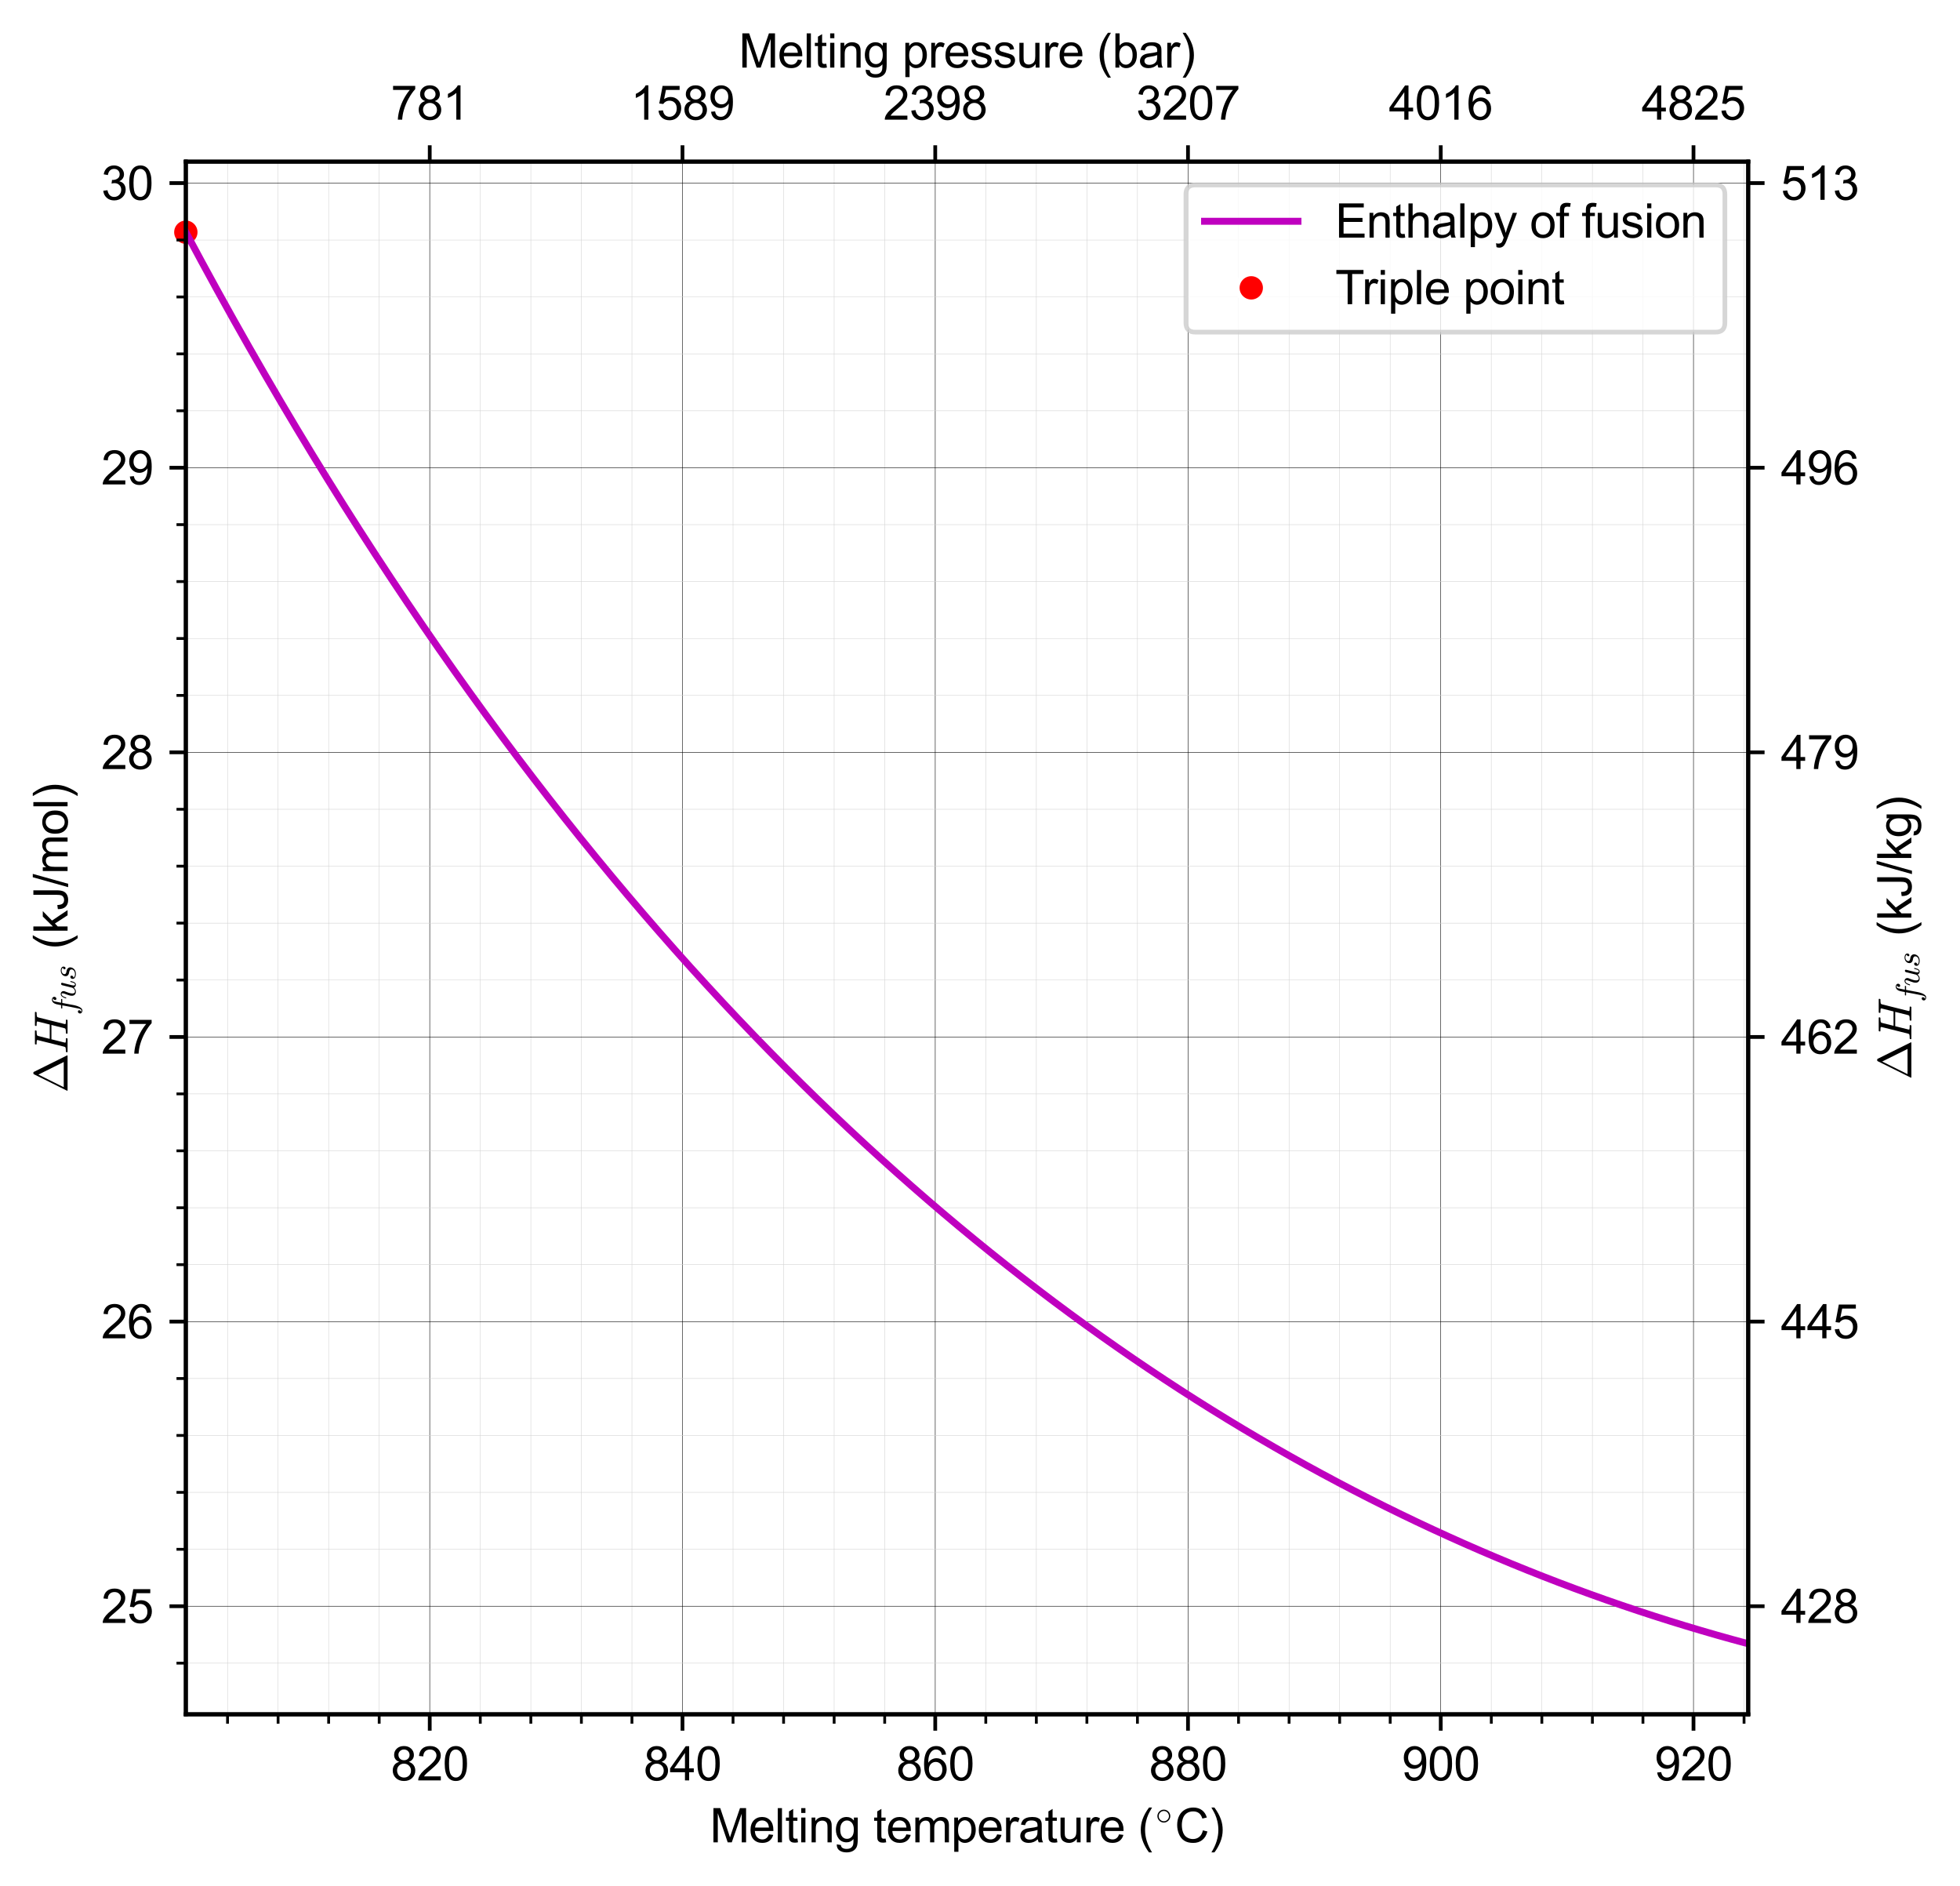 <?xml version="1.0" encoding="utf-8" standalone="no"?>
<!DOCTYPE svg PUBLIC "-//W3C//DTD SVG 1.1//EN"
  "http://www.w3.org/Graphics/SVG/1.1/DTD/svg11.dtd">
<svg xmlns:xlink="http://www.w3.org/1999/xlink" width="420.005pt" height="404.11pt" viewBox="0 0 420.005 404.11" xmlns="http://www.w3.org/2000/svg" version="1.1">
 <defs>
  <style type="text/css">*{stroke-linejoin: round; stroke-linecap: butt}</style>
 </defs>
 <g id="figure_1">
  <g id="patch_1">
   <path d="M 0 404.11 
L 420.005 404.11 
L 420.005 0 
L 0 0 
z
" style="fill: #ffffff"/>
  </g>
  <g id="axes_1">
   <g id="patch_2">
    <path d="M 39.822 367.265 
L 374.622 367.265 
L 374.622 34.625 
L 39.822 34.625 
z
" style="fill: #ffffff"/>
   </g>
   <g id="line2d_1">
    <defs>
     <path id="me6cad45103" d="M 0 3 
C 0.796 3 1.559 2.684 2.121 2.121 
C 2.684 1.559 3 0.796 3 0 
C 3 -0.796 2.684 -1.559 2.121 -2.121 
C 1.559 -2.684 0.796 -3 0 -3 
C -0.796 -3 -1.559 -2.684 -2.121 -2.121 
C -2.684 -1.559 -3 -0.796 -3 0 
C -3 0.796 -2.684 1.559 -2.121 2.121 
C -1.559 2.684 -0.796 3 0 3 
z
" style="stroke: #ffffff"/>
    </defs>
    <g>
     <use xlink:href="#me6cad45103" x="39.822" y="49.745" style="fill: #ff0000; stroke: #ffffff"/>
    </g>
   </g>
   <g id="matplotlib.axis_1">
    <g id="xtick_1">
     <g id="line2d_2">
      <path d="M 92.088 367.265 
L 92.088 34.625 
" clip-path="url(#p6651bcafed)" style="fill: none; stroke: #000000; stroke-width: 0.1; stroke-linecap: square"/>
     </g>
     <g id="line2d_3">
      <defs>
       <path id="md7b1323e7c" d="M 0 0 
L 0 3.5 
" style="stroke: #000000; stroke-width: 0.8"/>
      </defs>
      <g>
       <use xlink:href="#md7b1323e7c" x="92.088" y="367.265" style="stroke: #000000; stroke-width: 0.8"/>
      </g>
     </g>
     <g id="text_1">
      <!-- 820 -->
      <g transform="translate(83.746 381.423)scale(0.1 -0.1)">
       <defs>
        <path id="ArialMT-38" d="M 1131 2484 
Q 781 2613 612 2850 
Q 444 3088 444 3419 
Q 444 3919 803 4259 
Q 1163 4600 1759 4600 
Q 2359 4600 2725 4251 
Q 3091 3903 3091 3403 
Q 3091 3084 2923 2848 
Q 2756 2613 2416 2484 
Q 2838 2347 3058 2040 
Q 3278 1734 3278 1309 
Q 3278 722 2862 322 
Q 2447 -78 1769 -78 
Q 1091 -78 675 323 
Q 259 725 259 1325 
Q 259 1772 486 2073 
Q 713 2375 1131 2484 
z
M 1019 3438 
Q 1019 3113 1228 2906 
Q 1438 2700 1772 2700 
Q 2097 2700 2305 2904 
Q 2513 3109 2513 3406 
Q 2513 3716 2298 3927 
Q 2084 4138 1766 4138 
Q 1444 4138 1231 3931 
Q 1019 3725 1019 3438 
z
M 838 1322 
Q 838 1081 952 856 
Q 1066 631 1291 507 
Q 1516 384 1775 384 
Q 2178 384 2440 643 
Q 2703 903 2703 1303 
Q 2703 1709 2433 1975 
Q 2163 2241 1756 2241 
Q 1359 2241 1098 1978 
Q 838 1716 838 1322 
z
" transform="scale(0.016)"/>
        <path id="ArialMT-32" d="M 3222 541 
L 3222 0 
L 194 0 
Q 188 203 259 391 
Q 375 700 629 1000 
Q 884 1300 1366 1694 
Q 2113 2306 2375 2664 
Q 2638 3022 2638 3341 
Q 2638 3675 2398 3904 
Q 2159 4134 1775 4134 
Q 1369 4134 1125 3890 
Q 881 3647 878 3216 
L 300 3275 
Q 359 3922 746 4261 
Q 1134 4600 1788 4600 
Q 2447 4600 2831 4234 
Q 3216 3869 3216 3328 
Q 3216 3053 3103 2787 
Q 2991 2522 2730 2228 
Q 2469 1934 1863 1422 
Q 1356 997 1212 845 
Q 1069 694 975 541 
L 3222 541 
z
" transform="scale(0.016)"/>
        <path id="ArialMT-30" d="M 266 2259 
Q 266 3072 433 3567 
Q 600 4063 929 4331 
Q 1259 4600 1759 4600 
Q 2128 4600 2406 4451 
Q 2684 4303 2865 4023 
Q 3047 3744 3150 3342 
Q 3253 2941 3253 2259 
Q 3253 1453 3087 958 
Q 2922 463 2592 192 
Q 2263 -78 1759 -78 
Q 1097 -78 719 397 
Q 266 969 266 2259 
z
M 844 2259 
Q 844 1131 1108 757 
Q 1372 384 1759 384 
Q 2147 384 2411 759 
Q 2675 1134 2675 2259 
Q 2675 3391 2411 3762 
Q 2147 4134 1753 4134 
Q 1366 4134 1134 3806 
Q 844 3388 844 2259 
z
" transform="scale(0.016)"/>
       </defs>
       <use xlink:href="#ArialMT-38"/>
       <use xlink:href="#ArialMT-32" x="55.615"/>
       <use xlink:href="#ArialMT-30" x="111.23"/>
      </g>
     </g>
    </g>
    <g id="xtick_2">
     <g id="line2d_4">
      <path d="M 146.249 367.265 
L 146.249 34.625 
" clip-path="url(#p6651bcafed)" style="fill: none; stroke: #000000; stroke-width: 0.1; stroke-linecap: square"/>
     </g>
     <g id="line2d_5">
      <g>
       <use xlink:href="#md7b1323e7c" x="146.249" y="367.265" style="stroke: #000000; stroke-width: 0.8"/>
      </g>
     </g>
     <g id="text_2">
      <!-- 840 -->
      <g transform="translate(137.908 381.423)scale(0.1 -0.1)">
       <defs>
        <path id="ArialMT-34" d="M 2069 0 
L 2069 1097 
L 81 1097 
L 81 1613 
L 2172 4581 
L 2631 4581 
L 2631 1613 
L 3250 1613 
L 3250 1097 
L 2631 1097 
L 2631 0 
L 2069 0 
z
M 2069 1613 
L 2069 3678 
L 634 1613 
L 2069 1613 
z
" transform="scale(0.016)"/>
       </defs>
       <use xlink:href="#ArialMT-38"/>
       <use xlink:href="#ArialMT-34" x="55.615"/>
       <use xlink:href="#ArialMT-30" x="111.23"/>
      </g>
     </g>
    </g>
    <g id="xtick_3">
     <g id="line2d_6">
      <path d="M 200.411 367.265 
L 200.411 34.625 
" clip-path="url(#p6651bcafed)" style="fill: none; stroke: #000000; stroke-width: 0.1; stroke-linecap: square"/>
     </g>
     <g id="line2d_7">
      <g>
       <use xlink:href="#md7b1323e7c" x="200.411" y="367.265" style="stroke: #000000; stroke-width: 0.8"/>
      </g>
     </g>
     <g id="text_3">
      <!-- 860 -->
      <g transform="translate(192.07 381.423)scale(0.1 -0.1)">
       <defs>
        <path id="ArialMT-36" d="M 3184 3459 
L 2625 3416 
Q 2550 3747 2413 3897 
Q 2184 4138 1850 4138 
Q 1581 4138 1378 3988 
Q 1113 3794 959 3422 
Q 806 3050 800 2363 
Q 1003 2672 1297 2822 
Q 1591 2972 1913 2972 
Q 2475 2972 2870 2558 
Q 3266 2144 3266 1488 
Q 3266 1056 3080 686 
Q 2894 316 2569 119 
Q 2244 -78 1831 -78 
Q 1128 -78 684 439 
Q 241 956 241 2144 
Q 241 3472 731 4075 
Q 1159 4600 1884 4600 
Q 2425 4600 2770 4297 
Q 3116 3994 3184 3459 
z
M 888 1484 
Q 888 1194 1011 928 
Q 1134 663 1356 523 
Q 1578 384 1822 384 
Q 2178 384 2434 671 
Q 2691 959 2691 1453 
Q 2691 1928 2437 2201 
Q 2184 2475 1800 2475 
Q 1419 2475 1153 2201 
Q 888 1928 888 1484 
z
" transform="scale(0.016)"/>
       </defs>
       <use xlink:href="#ArialMT-38"/>
       <use xlink:href="#ArialMT-36" x="55.615"/>
       <use xlink:href="#ArialMT-30" x="111.23"/>
      </g>
     </g>
    </g>
    <g id="xtick_4">
     <g id="line2d_8">
      <path d="M 254.573 367.265 
L 254.573 34.625 
" clip-path="url(#p6651bcafed)" style="fill: none; stroke: #000000; stroke-width: 0.1; stroke-linecap: square"/>
     </g>
     <g id="line2d_9">
      <g>
       <use xlink:href="#md7b1323e7c" x="254.573" y="367.265" style="stroke: #000000; stroke-width: 0.8"/>
      </g>
     </g>
     <g id="text_4">
      <!-- 880 -->
      <g transform="translate(246.231 381.423)scale(0.1 -0.1)">
       <use xlink:href="#ArialMT-38"/>
       <use xlink:href="#ArialMT-38" x="55.615"/>
       <use xlink:href="#ArialMT-30" x="111.23"/>
      </g>
     </g>
    </g>
    <g id="xtick_5">
     <g id="line2d_10">
      <path d="M 308.734 367.265 
L 308.734 34.625 
" clip-path="url(#p6651bcafed)" style="fill: none; stroke: #000000; stroke-width: 0.1; stroke-linecap: square"/>
     </g>
     <g id="line2d_11">
      <g>
       <use xlink:href="#md7b1323e7c" x="308.734" y="367.265" style="stroke: #000000; stroke-width: 0.8"/>
      </g>
     </g>
     <g id="text_5">
      <!-- 900 -->
      <g transform="translate(300.393 381.423)scale(0.1 -0.1)">
       <defs>
        <path id="ArialMT-39" d="M 350 1059 
L 891 1109 
Q 959 728 1153 556 
Q 1347 384 1650 384 
Q 1909 384 2104 503 
Q 2300 622 2425 820 
Q 2550 1019 2634 1356 
Q 2719 1694 2719 2044 
Q 2719 2081 2716 2156 
Q 2547 1888 2255 1720 
Q 1963 1553 1622 1553 
Q 1053 1553 659 1965 
Q 266 2378 266 3053 
Q 266 3750 677 4175 
Q 1088 4600 1706 4600 
Q 2153 4600 2523 4359 
Q 2894 4119 3086 3673 
Q 3278 3228 3278 2384 
Q 3278 1506 3087 986 
Q 2897 466 2520 194 
Q 2144 -78 1638 -78 
Q 1100 -78 759 220 
Q 419 519 350 1059 
z
M 2653 3081 
Q 2653 3566 2395 3850 
Q 2138 4134 1775 4134 
Q 1400 4134 1122 3828 
Q 844 3522 844 3034 
Q 844 2597 1108 2323 
Q 1372 2050 1759 2050 
Q 2150 2050 2401 2323 
Q 2653 2597 2653 3081 
z
" transform="scale(0.016)"/>
       </defs>
       <use xlink:href="#ArialMT-39"/>
       <use xlink:href="#ArialMT-30" x="55.615"/>
       <use xlink:href="#ArialMT-30" x="111.23"/>
      </g>
     </g>
    </g>
    <g id="xtick_6">
     <g id="line2d_12">
      <path d="M 362.896 367.265 
L 362.896 34.625 
" clip-path="url(#p6651bcafed)" style="fill: none; stroke: #000000; stroke-width: 0.1; stroke-linecap: square"/>
     </g>
     <g id="line2d_13">
      <g>
       <use xlink:href="#md7b1323e7c" x="362.896" y="367.265" style="stroke: #000000; stroke-width: 0.8"/>
      </g>
     </g>
     <g id="text_6">
      <!-- 920 -->
      <g transform="translate(354.555 381.423)scale(0.1 -0.1)">
       <use xlink:href="#ArialMT-39"/>
       <use xlink:href="#ArialMT-32" x="55.615"/>
       <use xlink:href="#ArialMT-30" x="111.23"/>
      </g>
     </g>
    </g>
    <g id="xtick_7">
     <g id="line2d_14">
      <path d="M 48.759 367.265 
L 48.759 34.625 
" clip-path="url(#p6651bcafed)" style="fill: none; stroke: #d3d3d3; stroke-width: 0.1; stroke-linecap: square"/>
     </g>
     <g id="line2d_15">
      <defs>
       <path id="m80ea79e98c" d="M 0 0 
L 0 2 
" style="stroke: #000000; stroke-width: 0.6"/>
      </defs>
      <g>
       <use xlink:href="#m80ea79e98c" x="48.759" y="367.265" style="stroke: #000000; stroke-width: 0.6"/>
      </g>
     </g>
    </g>
    <g id="xtick_8">
     <g id="line2d_16">
      <path d="M 59.591 367.265 
L 59.591 34.625 
" clip-path="url(#p6651bcafed)" style="fill: none; stroke: #d3d3d3; stroke-width: 0.1; stroke-linecap: square"/>
     </g>
     <g id="line2d_17">
      <g>
       <use xlink:href="#m80ea79e98c" x="59.591" y="367.265" style="stroke: #000000; stroke-width: 0.6"/>
      </g>
     </g>
    </g>
    <g id="xtick_9">
     <g id="line2d_18">
      <path d="M 70.423 367.265 
L 70.423 34.625 
" clip-path="url(#p6651bcafed)" style="fill: none; stroke: #d3d3d3; stroke-width: 0.1; stroke-linecap: square"/>
     </g>
     <g id="line2d_19">
      <g>
       <use xlink:href="#m80ea79e98c" x="70.423" y="367.265" style="stroke: #000000; stroke-width: 0.6"/>
      </g>
     </g>
    </g>
    <g id="xtick_10">
     <g id="line2d_20">
      <path d="M 81.256 367.265 
L 81.256 34.625 
" clip-path="url(#p6651bcafed)" style="fill: none; stroke: #d3d3d3; stroke-width: 0.1; stroke-linecap: square"/>
     </g>
     <g id="line2d_21">
      <g>
       <use xlink:href="#m80ea79e98c" x="81.256" y="367.265" style="stroke: #000000; stroke-width: 0.6"/>
      </g>
     </g>
    </g>
    <g id="xtick_11">
     <g id="line2d_22">
      <path d="M 102.92 367.265 
L 102.92 34.625 
" clip-path="url(#p6651bcafed)" style="fill: none; stroke: #d3d3d3; stroke-width: 0.1; stroke-linecap: square"/>
     </g>
     <g id="line2d_23">
      <g>
       <use xlink:href="#m80ea79e98c" x="102.92" y="367.265" style="stroke: #000000; stroke-width: 0.6"/>
      </g>
     </g>
    </g>
    <g id="xtick_12">
     <g id="line2d_24">
      <path d="M 113.752 367.265 
L 113.752 34.625 
" clip-path="url(#p6651bcafed)" style="fill: none; stroke: #d3d3d3; stroke-width: 0.1; stroke-linecap: square"/>
     </g>
     <g id="line2d_25">
      <g>
       <use xlink:href="#m80ea79e98c" x="113.752" y="367.265" style="stroke: #000000; stroke-width: 0.6"/>
      </g>
     </g>
    </g>
    <g id="xtick_13">
     <g id="line2d_26">
      <path d="M 124.585 367.265 
L 124.585 34.625 
" clip-path="url(#p6651bcafed)" style="fill: none; stroke: #d3d3d3; stroke-width: 0.1; stroke-linecap: square"/>
     </g>
     <g id="line2d_27">
      <g>
       <use xlink:href="#m80ea79e98c" x="124.585" y="367.265" style="stroke: #000000; stroke-width: 0.6"/>
      </g>
     </g>
    </g>
    <g id="xtick_14">
     <g id="line2d_28">
      <path d="M 135.417 367.265 
L 135.417 34.625 
" clip-path="url(#p6651bcafed)" style="fill: none; stroke: #d3d3d3; stroke-width: 0.1; stroke-linecap: square"/>
     </g>
     <g id="line2d_29">
      <g>
       <use xlink:href="#m80ea79e98c" x="135.417" y="367.265" style="stroke: #000000; stroke-width: 0.6"/>
      </g>
     </g>
    </g>
    <g id="xtick_15">
     <g id="line2d_30">
      <path d="M 157.082 367.265 
L 157.082 34.625 
" clip-path="url(#p6651bcafed)" style="fill: none; stroke: #d3d3d3; stroke-width: 0.1; stroke-linecap: square"/>
     </g>
     <g id="line2d_31">
      <g>
       <use xlink:href="#m80ea79e98c" x="157.082" y="367.265" style="stroke: #000000; stroke-width: 0.6"/>
      </g>
     </g>
    </g>
    <g id="xtick_16">
     <g id="line2d_32">
      <path d="M 167.914 367.265 
L 167.914 34.625 
" clip-path="url(#p6651bcafed)" style="fill: none; stroke: #d3d3d3; stroke-width: 0.1; stroke-linecap: square"/>
     </g>
     <g id="line2d_33">
      <g>
       <use xlink:href="#m80ea79e98c" x="167.914" y="367.265" style="stroke: #000000; stroke-width: 0.6"/>
      </g>
     </g>
    </g>
    <g id="xtick_17">
     <g id="line2d_34">
      <path d="M 178.746 367.265 
L 178.746 34.625 
" clip-path="url(#p6651bcafed)" style="fill: none; stroke: #d3d3d3; stroke-width: 0.1; stroke-linecap: square"/>
     </g>
     <g id="line2d_35">
      <g>
       <use xlink:href="#m80ea79e98c" x="178.746" y="367.265" style="stroke: #000000; stroke-width: 0.6"/>
      </g>
     </g>
    </g>
    <g id="xtick_18">
     <g id="line2d_36">
      <path d="M 189.579 367.265 
L 189.579 34.625 
" clip-path="url(#p6651bcafed)" style="fill: none; stroke: #d3d3d3; stroke-width: 0.1; stroke-linecap: square"/>
     </g>
     <g id="line2d_37">
      <g>
       <use xlink:href="#m80ea79e98c" x="189.579" y="367.265" style="stroke: #000000; stroke-width: 0.6"/>
      </g>
     </g>
    </g>
    <g id="xtick_19">
     <g id="line2d_38">
      <path d="M 211.243 367.265 
L 211.243 34.625 
" clip-path="url(#p6651bcafed)" style="fill: none; stroke: #d3d3d3; stroke-width: 0.1; stroke-linecap: square"/>
     </g>
     <g id="line2d_39">
      <g>
       <use xlink:href="#m80ea79e98c" x="211.243" y="367.265" style="stroke: #000000; stroke-width: 0.6"/>
      </g>
     </g>
    </g>
    <g id="xtick_20">
     <g id="line2d_40">
      <path d="M 222.076 367.265 
L 222.076 34.625 
" clip-path="url(#p6651bcafed)" style="fill: none; stroke: #d3d3d3; stroke-width: 0.1; stroke-linecap: square"/>
     </g>
     <g id="line2d_41">
      <g>
       <use xlink:href="#m80ea79e98c" x="222.076" y="367.265" style="stroke: #000000; stroke-width: 0.6"/>
      </g>
     </g>
    </g>
    <g id="xtick_21">
     <g id="line2d_42">
      <path d="M 232.908 367.265 
L 232.908 34.625 
" clip-path="url(#p6651bcafed)" style="fill: none; stroke: #d3d3d3; stroke-width: 0.1; stroke-linecap: square"/>
     </g>
     <g id="line2d_43">
      <g>
       <use xlink:href="#m80ea79e98c" x="232.908" y="367.265" style="stroke: #000000; stroke-width: 0.6"/>
      </g>
     </g>
    </g>
    <g id="xtick_22">
     <g id="line2d_44">
      <path d="M 243.74 367.265 
L 243.74 34.625 
" clip-path="url(#p6651bcafed)" style="fill: none; stroke: #d3d3d3; stroke-width: 0.1; stroke-linecap: square"/>
     </g>
     <g id="line2d_45">
      <g>
       <use xlink:href="#m80ea79e98c" x="243.74" y="367.265" style="stroke: #000000; stroke-width: 0.6"/>
      </g>
     </g>
    </g>
    <g id="xtick_23">
     <g id="line2d_46">
      <path d="M 265.405 367.265 
L 265.405 34.625 
" clip-path="url(#p6651bcafed)" style="fill: none; stroke: #d3d3d3; stroke-width: 0.1; stroke-linecap: square"/>
     </g>
     <g id="line2d_47">
      <g>
       <use xlink:href="#m80ea79e98c" x="265.405" y="367.265" style="stroke: #000000; stroke-width: 0.6"/>
      </g>
     </g>
    </g>
    <g id="xtick_24">
     <g id="line2d_48">
      <path d="M 276.237 367.265 
L 276.237 34.625 
" clip-path="url(#p6651bcafed)" style="fill: none; stroke: #d3d3d3; stroke-width: 0.1; stroke-linecap: square"/>
     </g>
     <g id="line2d_49">
      <g>
       <use xlink:href="#m80ea79e98c" x="276.237" y="367.265" style="stroke: #000000; stroke-width: 0.6"/>
      </g>
     </g>
    </g>
    <g id="xtick_25">
     <g id="line2d_50">
      <path d="M 287.07 367.265 
L 287.07 34.625 
" clip-path="url(#p6651bcafed)" style="fill: none; stroke: #d3d3d3; stroke-width: 0.1; stroke-linecap: square"/>
     </g>
     <g id="line2d_51">
      <g>
       <use xlink:href="#m80ea79e98c" x="287.07" y="367.265" style="stroke: #000000; stroke-width: 0.6"/>
      </g>
     </g>
    </g>
    <g id="xtick_26">
     <g id="line2d_52">
      <path d="M 297.902 367.265 
L 297.902 34.625 
" clip-path="url(#p6651bcafed)" style="fill: none; stroke: #d3d3d3; stroke-width: 0.1; stroke-linecap: square"/>
     </g>
     <g id="line2d_53">
      <g>
       <use xlink:href="#m80ea79e98c" x="297.902" y="367.265" style="stroke: #000000; stroke-width: 0.6"/>
      </g>
     </g>
    </g>
    <g id="xtick_27">
     <g id="line2d_54">
      <path d="M 319.567 367.265 
L 319.567 34.625 
" clip-path="url(#p6651bcafed)" style="fill: none; stroke: #d3d3d3; stroke-width: 0.1; stroke-linecap: square"/>
     </g>
     <g id="line2d_55">
      <g>
       <use xlink:href="#m80ea79e98c" x="319.567" y="367.265" style="stroke: #000000; stroke-width: 0.6"/>
      </g>
     </g>
    </g>
    <g id="xtick_28">
     <g id="line2d_56">
      <path d="M 330.399 367.265 
L 330.399 34.625 
" clip-path="url(#p6651bcafed)" style="fill: none; stroke: #d3d3d3; stroke-width: 0.1; stroke-linecap: square"/>
     </g>
     <g id="line2d_57">
      <g>
       <use xlink:href="#m80ea79e98c" x="330.399" y="367.265" style="stroke: #000000; stroke-width: 0.6"/>
      </g>
     </g>
    </g>
    <g id="xtick_29">
     <g id="line2d_58">
      <path d="M 341.231 367.265 
L 341.231 34.625 
" clip-path="url(#p6651bcafed)" style="fill: none; stroke: #d3d3d3; stroke-width: 0.1; stroke-linecap: square"/>
     </g>
     <g id="line2d_59">
      <g>
       <use xlink:href="#m80ea79e98c" x="341.231" y="367.265" style="stroke: #000000; stroke-width: 0.6"/>
      </g>
     </g>
    </g>
    <g id="xtick_30">
     <g id="line2d_60">
      <path d="M 352.064 367.265 
L 352.064 34.625 
" clip-path="url(#p6651bcafed)" style="fill: none; stroke: #d3d3d3; stroke-width: 0.1; stroke-linecap: square"/>
     </g>
     <g id="line2d_61">
      <g>
       <use xlink:href="#m80ea79e98c" x="352.064" y="367.265" style="stroke: #000000; stroke-width: 0.6"/>
      </g>
     </g>
    </g>
    <g id="xtick_31">
     <g id="line2d_62">
      <path d="M 373.728 367.265 
L 373.728 34.625 
" clip-path="url(#p6651bcafed)" style="fill: none; stroke: #d3d3d3; stroke-width: 0.1; stroke-linecap: square"/>
     </g>
     <g id="line2d_63">
      <g>
       <use xlink:href="#m80ea79e98c" x="373.728" y="367.265" style="stroke: #000000; stroke-width: 0.6"/>
      </g>
     </g>
    </g>
    <g id="text_7">
     <!-- Melting temperature ($^{\circ}$C) -->
     <g transform="translate(152.122 394.71)scale(0.1 -0.1)">
      <defs>
       <path id="ArialMT-4d" d="M 475 0 
L 475 4581 
L 1388 4581 
L 2472 1338 
Q 2622 884 2691 659 
Q 2769 909 2934 1394 
L 4031 4581 
L 4847 4581 
L 4847 0 
L 4263 0 
L 4263 3834 
L 2931 0 
L 2384 0 
L 1059 3900 
L 1059 0 
L 475 0 
z
" transform="scale(0.016)"/>
       <path id="ArialMT-65" d="M 2694 1069 
L 3275 997 
Q 3138 488 2766 206 
Q 2394 -75 1816 -75 
Q 1088 -75 661 373 
Q 234 822 234 1631 
Q 234 2469 665 2931 
Q 1097 3394 1784 3394 
Q 2450 3394 2872 2941 
Q 3294 2488 3294 1666 
Q 3294 1616 3291 1516 
L 816 1516 
Q 847 969 1125 678 
Q 1403 388 1819 388 
Q 2128 388 2347 550 
Q 2566 713 2694 1069 
z
M 847 1978 
L 2700 1978 
Q 2663 2397 2488 2606 
Q 2219 2931 1791 2931 
Q 1403 2931 1139 2672 
Q 875 2413 847 1978 
z
" transform="scale(0.016)"/>
       <path id="ArialMT-6c" d="M 409 0 
L 409 4581 
L 972 4581 
L 972 0 
L 409 0 
z
" transform="scale(0.016)"/>
       <path id="ArialMT-74" d="M 1650 503 
L 1731 6 
Q 1494 -44 1306 -44 
Q 1000 -44 831 53 
Q 663 150 594 308 
Q 525 466 525 972 
L 525 2881 
L 113 2881 
L 113 3319 
L 525 3319 
L 525 4141 
L 1084 4478 
L 1084 3319 
L 1650 3319 
L 1650 2881 
L 1084 2881 
L 1084 941 
Q 1084 700 1114 631 
Q 1144 563 1211 522 
Q 1278 481 1403 481 
Q 1497 481 1650 503 
z
" transform="scale(0.016)"/>
       <path id="ArialMT-69" d="M 425 3934 
L 425 4581 
L 988 4581 
L 988 3934 
L 425 3934 
z
M 425 0 
L 425 3319 
L 988 3319 
L 988 0 
L 425 0 
z
" transform="scale(0.016)"/>
       <path id="ArialMT-6e" d="M 422 0 
L 422 3319 
L 928 3319 
L 928 2847 
Q 1294 3394 1984 3394 
Q 2284 3394 2536 3286 
Q 2788 3178 2913 3003 
Q 3038 2828 3088 2588 
Q 3119 2431 3119 2041 
L 3119 0 
L 2556 0 
L 2556 2019 
Q 2556 2363 2490 2533 
Q 2425 2703 2258 2804 
Q 2091 2906 1866 2906 
Q 1506 2906 1245 2678 
Q 984 2450 984 1813 
L 984 0 
L 422 0 
z
" transform="scale(0.016)"/>
       <path id="ArialMT-67" d="M 319 -275 
L 866 -356 
Q 900 -609 1056 -725 
Q 1266 -881 1628 -881 
Q 2019 -881 2231 -725 
Q 2444 -569 2519 -288 
Q 2563 -116 2559 434 
Q 2191 0 1641 0 
Q 956 0 581 494 
Q 206 988 206 1678 
Q 206 2153 378 2554 
Q 550 2956 876 3175 
Q 1203 3394 1644 3394 
Q 2231 3394 2613 2919 
L 2613 3319 
L 3131 3319 
L 3131 450 
Q 3131 -325 2973 -648 
Q 2816 -972 2473 -1159 
Q 2131 -1347 1631 -1347 
Q 1038 -1347 672 -1080 
Q 306 -813 319 -275 
z
M 784 1719 
Q 784 1066 1043 766 
Q 1303 466 1694 466 
Q 2081 466 2343 764 
Q 2606 1063 2606 1700 
Q 2606 2309 2336 2618 
Q 2066 2928 1684 2928 
Q 1309 2928 1046 2623 
Q 784 2319 784 1719 
z
" transform="scale(0.016)"/>
       <path id="ArialMT-20" transform="scale(0.016)"/>
       <path id="ArialMT-6d" d="M 422 0 
L 422 3319 
L 925 3319 
L 925 2853 
Q 1081 3097 1340 3245 
Q 1600 3394 1931 3394 
Q 2300 3394 2536 3241 
Q 2772 3088 2869 2813 
Q 3263 3394 3894 3394 
Q 4388 3394 4653 3120 
Q 4919 2847 4919 2278 
L 4919 0 
L 4359 0 
L 4359 2091 
Q 4359 2428 4304 2576 
Q 4250 2725 4106 2815 
Q 3963 2906 3769 2906 
Q 3419 2906 3187 2673 
Q 2956 2441 2956 1928 
L 2956 0 
L 2394 0 
L 2394 2156 
Q 2394 2531 2256 2718 
Q 2119 2906 1806 2906 
Q 1569 2906 1367 2781 
Q 1166 2656 1075 2415 
Q 984 2175 984 1722 
L 984 0 
L 422 0 
z
" transform="scale(0.016)"/>
       <path id="ArialMT-70" d="M 422 -1272 
L 422 3319 
L 934 3319 
L 934 2888 
Q 1116 3141 1344 3267 
Q 1572 3394 1897 3394 
Q 2322 3394 2647 3175 
Q 2972 2956 3137 2557 
Q 3303 2159 3303 1684 
Q 3303 1175 3120 767 
Q 2938 359 2589 142 
Q 2241 -75 1856 -75 
Q 1575 -75 1351 44 
Q 1128 163 984 344 
L 984 -1272 
L 422 -1272 
z
M 931 1641 
Q 931 1000 1190 694 
Q 1450 388 1819 388 
Q 2194 388 2461 705 
Q 2728 1022 2728 1688 
Q 2728 2322 2467 2637 
Q 2206 2953 1844 2953 
Q 1484 2953 1207 2617 
Q 931 2281 931 1641 
z
" transform="scale(0.016)"/>
       <path id="ArialMT-72" d="M 416 0 
L 416 3319 
L 922 3319 
L 922 2816 
Q 1116 3169 1280 3281 
Q 1444 3394 1641 3394 
Q 1925 3394 2219 3213 
L 2025 2691 
Q 1819 2813 1613 2813 
Q 1428 2813 1281 2702 
Q 1134 2591 1072 2394 
Q 978 2094 978 1738 
L 978 0 
L 416 0 
z
" transform="scale(0.016)"/>
       <path id="ArialMT-61" d="M 2588 409 
Q 2275 144 1986 34 
Q 1697 -75 1366 -75 
Q 819 -75 525 192 
Q 231 459 231 875 
Q 231 1119 342 1320 
Q 453 1522 633 1644 
Q 813 1766 1038 1828 
Q 1203 1872 1538 1913 
Q 2219 1994 2541 2106 
Q 2544 2222 2544 2253 
Q 2544 2597 2384 2738 
Q 2169 2928 1744 2928 
Q 1347 2928 1158 2789 
Q 969 2650 878 2297 
L 328 2372 
Q 403 2725 575 2942 
Q 747 3159 1072 3276 
Q 1397 3394 1825 3394 
Q 2250 3394 2515 3294 
Q 2781 3194 2906 3042 
Q 3031 2891 3081 2659 
Q 3109 2516 3109 2141 
L 3109 1391 
Q 3109 606 3145 398 
Q 3181 191 3288 0 
L 2700 0 
Q 2613 175 2588 409 
z
M 2541 1666 
Q 2234 1541 1622 1453 
Q 1275 1403 1131 1340 
Q 988 1278 909 1158 
Q 831 1038 831 891 
Q 831 666 1001 516 
Q 1172 366 1500 366 
Q 1825 366 2078 508 
Q 2331 650 2450 897 
Q 2541 1088 2541 1459 
L 2541 1666 
z
" transform="scale(0.016)"/>
       <path id="ArialMT-75" d="M 2597 0 
L 2597 488 
Q 2209 -75 1544 -75 
Q 1250 -75 995 37 
Q 741 150 617 320 
Q 494 491 444 738 
Q 409 903 409 1263 
L 409 3319 
L 972 3319 
L 972 1478 
Q 972 1038 1006 884 
Q 1059 663 1231 536 
Q 1403 409 1656 409 
Q 1909 409 2131 539 
Q 2353 669 2445 892 
Q 2538 1116 2538 1541 
L 2538 3319 
L 3100 3319 
L 3100 0 
L 2597 0 
z
" transform="scale(0.016)"/>
       <path id="ArialMT-28" d="M 1497 -1347 
Q 1031 -759 709 28 
Q 388 816 388 1659 
Q 388 2403 628 3084 
Q 909 3875 1497 4659 
L 1900 4659 
Q 1522 4009 1400 3731 
Q 1209 3300 1100 2831 
Q 966 2247 966 1656 
Q 966 153 1900 -1347 
L 1497 -1347 
z
" transform="scale(0.016)"/>
       <path id="Cmsy10-b1" d="M 1600 359 
Q 1269 359 983 526 
Q 697 694 528 984 
Q 359 1275 359 1600 
Q 359 1925 528 2215 
Q 697 2506 983 2673 
Q 1269 2841 1600 2841 
Q 1931 2841 2215 2672 
Q 2500 2503 2667 2214 
Q 2834 1925 2834 1600 
Q 2834 1275 2667 986 
Q 2500 697 2215 528 
Q 1931 359 1600 359 
z
M 1600 616 
Q 2000 616 2289 908 
Q 2578 1200 2578 1600 
Q 2578 1856 2445 2086 
Q 2313 2316 2088 2450 
Q 1863 2584 1600 2584 
Q 1403 2584 1225 2507 
Q 1047 2431 906 2290 
Q 766 2150 691 1973 
Q 616 1797 616 1600 
Q 616 1200 905 908 
Q 1194 616 1600 616 
z
" transform="scale(0.016)"/>
       <path id="ArialMT-43" d="M 3763 1606 
L 4369 1453 
Q 4178 706 3683 314 
Q 3188 -78 2472 -78 
Q 1731 -78 1267 223 
Q 803 525 561 1097 
Q 319 1669 319 2325 
Q 319 3041 592 3573 
Q 866 4106 1370 4382 
Q 1875 4659 2481 4659 
Q 3169 4659 3637 4309 
Q 4106 3959 4291 3325 
L 3694 3184 
Q 3534 3684 3231 3912 
Q 2928 4141 2469 4141 
Q 1941 4141 1586 3887 
Q 1231 3634 1087 3207 
Q 944 2781 944 2328 
Q 944 1744 1114 1308 
Q 1284 872 1643 656 
Q 2003 441 2422 441 
Q 2931 441 3284 734 
Q 3638 1028 3763 1606 
z
" transform="scale(0.016)"/>
       <path id="ArialMT-29" d="M 791 -1347 
L 388 -1347 
Q 1322 153 1322 1656 
Q 1322 2244 1188 2822 
Q 1081 3291 891 3722 
Q 769 4003 388 4659 
L 791 4659 
Q 1378 3875 1659 3084 
Q 1900 2403 1900 1659 
Q 1900 816 1576 28 
Q 1253 -759 791 -1347 
z
" transform="scale(0.016)"/>
      </defs>
      <use xlink:href="#ArialMT-4d" transform="translate(0 0.203)"/>
      <use xlink:href="#ArialMT-65" transform="translate(83.301 0.203)"/>
      <use xlink:href="#ArialMT-6c" transform="translate(138.916 0.203)"/>
      <use xlink:href="#ArialMT-74" transform="translate(161.133 0.203)"/>
      <use xlink:href="#ArialMT-69" transform="translate(188.916 0.203)"/>
      <use xlink:href="#ArialMT-6e" transform="translate(211.133 0.203)"/>
      <use xlink:href="#ArialMT-67" transform="translate(266.748 0.203)"/>
      <use xlink:href="#ArialMT-20" transform="translate(322.363 0.203)"/>
      <use xlink:href="#ArialMT-74" transform="translate(350.146 0.203)"/>
      <use xlink:href="#ArialMT-65" transform="translate(377.93 0.203)"/>
      <use xlink:href="#ArialMT-6d" transform="translate(433.545 0.203)"/>
      <use xlink:href="#ArialMT-70" transform="translate(516.846 0.203)"/>
      <use xlink:href="#ArialMT-65" transform="translate(572.461 0.203)"/>
      <use xlink:href="#ArialMT-72" transform="translate(628.076 0.203)"/>
      <use xlink:href="#ArialMT-61" transform="translate(661.377 0.203)"/>
      <use xlink:href="#ArialMT-74" transform="translate(716.992 0.203)"/>
      <use xlink:href="#ArialMT-75" transform="translate(744.775 0.203)"/>
      <use xlink:href="#ArialMT-72" transform="translate(800.391 0.203)"/>
      <use xlink:href="#ArialMT-65" transform="translate(833.691 0.203)"/>
      <use xlink:href="#ArialMT-20" transform="translate(889.307 0.203)"/>
      <use xlink:href="#ArialMT-28" transform="translate(917.09 0.203)"/>
      <use xlink:href="#Cmsy10-b1" transform="translate(954.855 38.467)scale(0.7)"/>
      <use xlink:href="#ArialMT-43" transform="translate(996.232 0.203)"/>
      <use xlink:href="#ArialMT-29" transform="translate(1068.449 0.203)"/>
     </g>
    </g>
   </g>
   <g id="matplotlib.axis_2">
    <g id="ytick_1">
     <g id="line2d_64">
      <path d="M 39.822 344.105 
L 374.622 344.105 
" clip-path="url(#p6651bcafed)" style="fill: none; stroke: #000000; stroke-width: 0.1; stroke-linecap: square"/>
     </g>
     <g id="line2d_65">
      <defs>
       <path id="meec1a95876" d="M 0 0 
L -3.5 0 
" style="stroke: #000000; stroke-width: 0.8"/>
      </defs>
      <g>
       <use xlink:href="#meec1a95876" x="39.822" y="344.105" style="stroke: #000000; stroke-width: 0.8"/>
      </g>
     </g>
     <g id="text_8">
      <!-- 25 -->
      <g transform="translate(21.7 347.684)scale(0.1 -0.1)">
       <defs>
        <path id="ArialMT-35" d="M 266 1200 
L 856 1250 
Q 922 819 1161 601 
Q 1400 384 1738 384 
Q 2144 384 2425 690 
Q 2706 997 2706 1503 
Q 2706 1984 2436 2262 
Q 2166 2541 1728 2541 
Q 1456 2541 1237 2417 
Q 1019 2294 894 2097 
L 366 2166 
L 809 4519 
L 3088 4519 
L 3088 3981 
L 1259 3981 
L 1013 2750 
Q 1425 3038 1878 3038 
Q 2478 3038 2890 2622 
Q 3303 2206 3303 1553 
Q 3303 931 2941 478 
Q 2500 -78 1738 -78 
Q 1113 -78 717 272 
Q 322 622 266 1200 
z
" transform="scale(0.016)"/>
       </defs>
       <use xlink:href="#ArialMT-32"/>
       <use xlink:href="#ArialMT-35" x="55.615"/>
      </g>
     </g>
    </g>
    <g id="ytick_2">
     <g id="line2d_66">
      <path d="M 39.822 283.129 
L 374.622 283.129 
" clip-path="url(#p6651bcafed)" style="fill: none; stroke: #000000; stroke-width: 0.1; stroke-linecap: square"/>
     </g>
     <g id="line2d_67">
      <g>
       <use xlink:href="#meec1a95876" x="39.822" y="283.129" style="stroke: #000000; stroke-width: 0.8"/>
      </g>
     </g>
     <g id="text_9">
      <!-- 26 -->
      <g transform="translate(21.7 286.708)scale(0.1 -0.1)">
       <use xlink:href="#ArialMT-32"/>
       <use xlink:href="#ArialMT-36" x="55.615"/>
      </g>
     </g>
    </g>
    <g id="ytick_3">
     <g id="line2d_68">
      <path d="M 39.822 222.153 
L 374.622 222.153 
" clip-path="url(#p6651bcafed)" style="fill: none; stroke: #000000; stroke-width: 0.1; stroke-linecap: square"/>
     </g>
     <g id="line2d_69">
      <g>
       <use xlink:href="#meec1a95876" x="39.822" y="222.153" style="stroke: #000000; stroke-width: 0.8"/>
      </g>
     </g>
     <g id="text_10">
      <!-- 27 -->
      <g transform="translate(21.7 225.732)scale(0.1 -0.1)">
       <defs>
        <path id="ArialMT-37" d="M 303 3981 
L 303 4522 
L 3269 4522 
L 3269 4084 
Q 2831 3619 2401 2847 
Q 1972 2075 1738 1259 
Q 1569 684 1522 0 
L 944 0 
Q 953 541 1156 1306 
Q 1359 2072 1739 2783 
Q 2119 3494 2547 3981 
L 303 3981 
z
" transform="scale(0.016)"/>
       </defs>
       <use xlink:href="#ArialMT-32"/>
       <use xlink:href="#ArialMT-37" x="55.615"/>
      </g>
     </g>
    </g>
    <g id="ytick_4">
     <g id="line2d_70">
      <path d="M 39.822 161.177 
L 374.622 161.177 
" clip-path="url(#p6651bcafed)" style="fill: none; stroke: #000000; stroke-width: 0.1; stroke-linecap: square"/>
     </g>
     <g id="line2d_71">
      <g>
       <use xlink:href="#meec1a95876" x="39.822" y="161.177" style="stroke: #000000; stroke-width: 0.8"/>
      </g>
     </g>
     <g id="text_11">
      <!-- 28 -->
      <g transform="translate(21.7 164.756)scale(0.1 -0.1)">
       <use xlink:href="#ArialMT-32"/>
       <use xlink:href="#ArialMT-38" x="55.615"/>
      </g>
     </g>
    </g>
    <g id="ytick_5">
     <g id="line2d_72">
      <path d="M 39.822 100.201 
L 374.622 100.201 
" clip-path="url(#p6651bcafed)" style="fill: none; stroke: #000000; stroke-width: 0.1; stroke-linecap: square"/>
     </g>
     <g id="line2d_73">
      <g>
       <use xlink:href="#meec1a95876" x="39.822" y="100.201" style="stroke: #000000; stroke-width: 0.8"/>
      </g>
     </g>
     <g id="text_12">
      <!-- 29 -->
      <g transform="translate(21.7 103.78)scale(0.1 -0.1)">
       <use xlink:href="#ArialMT-32"/>
       <use xlink:href="#ArialMT-39" x="55.615"/>
      </g>
     </g>
    </g>
    <g id="ytick_6">
     <g id="line2d_74">
      <path d="M 39.822 39.225 
L 374.622 39.225 
" clip-path="url(#p6651bcafed)" style="fill: none; stroke: #000000; stroke-width: 0.1; stroke-linecap: square"/>
     </g>
     <g id="line2d_75">
      <g>
       <use xlink:href="#meec1a95876" x="39.822" y="39.225" style="stroke: #000000; stroke-width: 0.8"/>
      </g>
     </g>
     <g id="text_13">
      <!-- 30 -->
      <g transform="translate(21.7 42.804)scale(0.1 -0.1)">
       <defs>
        <path id="ArialMT-33" d="M 269 1209 
L 831 1284 
Q 928 806 1161 595 
Q 1394 384 1728 384 
Q 2125 384 2398 659 
Q 2672 934 2672 1341 
Q 2672 1728 2419 1979 
Q 2166 2231 1775 2231 
Q 1616 2231 1378 2169 
L 1441 2663 
Q 1497 2656 1531 2656 
Q 1891 2656 2178 2843 
Q 2466 3031 2466 3422 
Q 2466 3731 2256 3934 
Q 2047 4138 1716 4138 
Q 1388 4138 1169 3931 
Q 950 3725 888 3313 
L 325 3413 
Q 428 3978 793 4289 
Q 1159 4600 1703 4600 
Q 2078 4600 2393 4439 
Q 2709 4278 2876 4000 
Q 3044 3722 3044 3409 
Q 3044 3113 2884 2869 
Q 2725 2625 2413 2481 
Q 2819 2388 3044 2092 
Q 3269 1797 3269 1353 
Q 3269 753 2831 336 
Q 2394 -81 1725 -81 
Q 1122 -81 723 278 
Q 325 638 269 1209 
z
" transform="scale(0.016)"/>
       </defs>
       <use xlink:href="#ArialMT-33"/>
       <use xlink:href="#ArialMT-30" x="55.615"/>
      </g>
     </g>
    </g>
    <g id="ytick_7">
     <g id="line2d_76">
      <path d="M 39.822 356.3 
L 374.622 356.3 
" clip-path="url(#p6651bcafed)" style="fill: none; stroke: #d3d3d3; stroke-width: 0.1; stroke-linecap: square"/>
     </g>
     <g id="line2d_77">
      <defs>
       <path id="m41f9a1d61a" d="M 0 0 
L -2 0 
" style="stroke: #000000; stroke-width: 0.6"/>
      </defs>
      <g>
       <use xlink:href="#m41f9a1d61a" x="39.822" y="356.3" style="stroke: #000000; stroke-width: 0.6"/>
      </g>
     </g>
    </g>
    <g id="ytick_8">
     <g id="line2d_78">
      <path d="M 39.822 331.91 
L 374.622 331.91 
" clip-path="url(#p6651bcafed)" style="fill: none; stroke: #d3d3d3; stroke-width: 0.1; stroke-linecap: square"/>
     </g>
     <g id="line2d_79">
      <g>
       <use xlink:href="#m41f9a1d61a" x="39.822" y="331.91" style="stroke: #000000; stroke-width: 0.6"/>
      </g>
     </g>
    </g>
    <g id="ytick_9">
     <g id="line2d_80">
      <path d="M 39.822 319.715 
L 374.622 319.715 
" clip-path="url(#p6651bcafed)" style="fill: none; stroke: #d3d3d3; stroke-width: 0.1; stroke-linecap: square"/>
     </g>
     <g id="line2d_81">
      <g>
       <use xlink:href="#m41f9a1d61a" x="39.822" y="319.715" style="stroke: #000000; stroke-width: 0.6"/>
      </g>
     </g>
    </g>
    <g id="ytick_10">
     <g id="line2d_82">
      <path d="M 39.822 307.519 
L 374.622 307.519 
" clip-path="url(#p6651bcafed)" style="fill: none; stroke: #d3d3d3; stroke-width: 0.1; stroke-linecap: square"/>
     </g>
     <g id="line2d_83">
      <g>
       <use xlink:href="#m41f9a1d61a" x="39.822" y="307.519" style="stroke: #000000; stroke-width: 0.6"/>
      </g>
     </g>
    </g>
    <g id="ytick_11">
     <g id="line2d_84">
      <path d="M 39.822 295.324 
L 374.622 295.324 
" clip-path="url(#p6651bcafed)" style="fill: none; stroke: #d3d3d3; stroke-width: 0.1; stroke-linecap: square"/>
     </g>
     <g id="line2d_85">
      <g>
       <use xlink:href="#m41f9a1d61a" x="39.822" y="295.324" style="stroke: #000000; stroke-width: 0.6"/>
      </g>
     </g>
    </g>
    <g id="ytick_12">
     <g id="line2d_86">
      <path d="M 39.822 270.934 
L 374.622 270.934 
" clip-path="url(#p6651bcafed)" style="fill: none; stroke: #d3d3d3; stroke-width: 0.1; stroke-linecap: square"/>
     </g>
     <g id="line2d_87">
      <g>
       <use xlink:href="#m41f9a1d61a" x="39.822" y="270.934" style="stroke: #000000; stroke-width: 0.6"/>
      </g>
     </g>
    </g>
    <g id="ytick_13">
     <g id="line2d_88">
      <path d="M 39.822 258.739 
L 374.622 258.739 
" clip-path="url(#p6651bcafed)" style="fill: none; stroke: #d3d3d3; stroke-width: 0.1; stroke-linecap: square"/>
     </g>
     <g id="line2d_89">
      <g>
       <use xlink:href="#m41f9a1d61a" x="39.822" y="258.739" style="stroke: #000000; stroke-width: 0.6"/>
      </g>
     </g>
    </g>
    <g id="ytick_14">
     <g id="line2d_90">
      <path d="M 39.822 246.543 
L 374.622 246.543 
" clip-path="url(#p6651bcafed)" style="fill: none; stroke: #d3d3d3; stroke-width: 0.1; stroke-linecap: square"/>
     </g>
     <g id="line2d_91">
      <g>
       <use xlink:href="#m41f9a1d61a" x="39.822" y="246.543" style="stroke: #000000; stroke-width: 0.6"/>
      </g>
     </g>
    </g>
    <g id="ytick_15">
     <g id="line2d_92">
      <path d="M 39.822 234.348 
L 374.622 234.348 
" clip-path="url(#p6651bcafed)" style="fill: none; stroke: #d3d3d3; stroke-width: 0.1; stroke-linecap: square"/>
     </g>
     <g id="line2d_93">
      <g>
       <use xlink:href="#m41f9a1d61a" x="39.822" y="234.348" style="stroke: #000000; stroke-width: 0.6"/>
      </g>
     </g>
    </g>
    <g id="ytick_16">
     <g id="line2d_94">
      <path d="M 39.822 209.958 
L 374.622 209.958 
" clip-path="url(#p6651bcafed)" style="fill: none; stroke: #d3d3d3; stroke-width: 0.1; stroke-linecap: square"/>
     </g>
     <g id="line2d_95">
      <g>
       <use xlink:href="#m41f9a1d61a" x="39.822" y="209.958" style="stroke: #000000; stroke-width: 0.6"/>
      </g>
     </g>
    </g>
    <g id="ytick_17">
     <g id="line2d_96">
      <path d="M 39.822 197.763 
L 374.622 197.763 
" clip-path="url(#p6651bcafed)" style="fill: none; stroke: #d3d3d3; stroke-width: 0.1; stroke-linecap: square"/>
     </g>
     <g id="line2d_97">
      <g>
       <use xlink:href="#m41f9a1d61a" x="39.822" y="197.763" style="stroke: #000000; stroke-width: 0.6"/>
      </g>
     </g>
    </g>
    <g id="ytick_18">
     <g id="line2d_98">
      <path d="M 39.822 185.567 
L 374.622 185.567 
" clip-path="url(#p6651bcafed)" style="fill: none; stroke: #d3d3d3; stroke-width: 0.1; stroke-linecap: square"/>
     </g>
     <g id="line2d_99">
      <g>
       <use xlink:href="#m41f9a1d61a" x="39.822" y="185.567" style="stroke: #000000; stroke-width: 0.6"/>
      </g>
     </g>
    </g>
    <g id="ytick_19">
     <g id="line2d_100">
      <path d="M 39.822 173.372 
L 374.622 173.372 
" clip-path="url(#p6651bcafed)" style="fill: none; stroke: #d3d3d3; stroke-width: 0.1; stroke-linecap: square"/>
     </g>
     <g id="line2d_101">
      <g>
       <use xlink:href="#m41f9a1d61a" x="39.822" y="173.372" style="stroke: #000000; stroke-width: 0.6"/>
      </g>
     </g>
    </g>
    <g id="ytick_20">
     <g id="line2d_102">
      <path d="M 39.822 148.982 
L 374.622 148.982 
" clip-path="url(#p6651bcafed)" style="fill: none; stroke: #d3d3d3; stroke-width: 0.1; stroke-linecap: square"/>
     </g>
     <g id="line2d_103">
      <g>
       <use xlink:href="#m41f9a1d61a" x="39.822" y="148.982" style="stroke: #000000; stroke-width: 0.6"/>
      </g>
     </g>
    </g>
    <g id="ytick_21">
     <g id="line2d_104">
      <path d="M 39.822 136.787 
L 374.622 136.787 
" clip-path="url(#p6651bcafed)" style="fill: none; stroke: #d3d3d3; stroke-width: 0.1; stroke-linecap: square"/>
     </g>
     <g id="line2d_105">
      <g>
       <use xlink:href="#m41f9a1d61a" x="39.822" y="136.787" style="stroke: #000000; stroke-width: 0.6"/>
      </g>
     </g>
    </g>
    <g id="ytick_22">
     <g id="line2d_106">
      <path d="M 39.822 124.592 
L 374.622 124.592 
" clip-path="url(#p6651bcafed)" style="fill: none; stroke: #d3d3d3; stroke-width: 0.1; stroke-linecap: square"/>
     </g>
     <g id="line2d_107">
      <g>
       <use xlink:href="#m41f9a1d61a" x="39.822" y="124.592" style="stroke: #000000; stroke-width: 0.6"/>
      </g>
     </g>
    </g>
    <g id="ytick_23">
     <g id="line2d_108">
      <path d="M 39.822 112.396 
L 374.622 112.396 
" clip-path="url(#p6651bcafed)" style="fill: none; stroke: #d3d3d3; stroke-width: 0.1; stroke-linecap: square"/>
     </g>
     <g id="line2d_109">
      <g>
       <use xlink:href="#m41f9a1d61a" x="39.822" y="112.396" style="stroke: #000000; stroke-width: 0.6"/>
      </g>
     </g>
    </g>
    <g id="ytick_24">
     <g id="line2d_110">
      <path d="M 39.822 88.006 
L 374.622 88.006 
" clip-path="url(#p6651bcafed)" style="fill: none; stroke: #d3d3d3; stroke-width: 0.1; stroke-linecap: square"/>
     </g>
     <g id="line2d_111">
      <g>
       <use xlink:href="#m41f9a1d61a" x="39.822" y="88.006" style="stroke: #000000; stroke-width: 0.6"/>
      </g>
     </g>
    </g>
    <g id="ytick_25">
     <g id="line2d_112">
      <path d="M 39.822 75.811 
L 374.622 75.811 
" clip-path="url(#p6651bcafed)" style="fill: none; stroke: #d3d3d3; stroke-width: 0.1; stroke-linecap: square"/>
     </g>
     <g id="line2d_113">
      <g>
       <use xlink:href="#m41f9a1d61a" x="39.822" y="75.811" style="stroke: #000000; stroke-width: 0.6"/>
      </g>
     </g>
    </g>
    <g id="ytick_26">
     <g id="line2d_114">
      <path d="M 39.822 63.616 
L 374.622 63.616 
" clip-path="url(#p6651bcafed)" style="fill: none; stroke: #d3d3d3; stroke-width: 0.1; stroke-linecap: square"/>
     </g>
     <g id="line2d_115">
      <g>
       <use xlink:href="#m41f9a1d61a" x="39.822" y="63.616" style="stroke: #000000; stroke-width: 0.6"/>
      </g>
     </g>
    </g>
    <g id="ytick_27">
     <g id="line2d_116">
      <path d="M 39.822 51.42 
L 374.622 51.42 
" clip-path="url(#p6651bcafed)" style="fill: none; stroke: #d3d3d3; stroke-width: 0.1; stroke-linecap: square"/>
     </g>
     <g id="line2d_117">
      <g>
       <use xlink:href="#m41f9a1d61a" x="39.822" y="51.42" style="stroke: #000000; stroke-width: 0.6"/>
      </g>
     </g>
    </g>
    <g id="text_14">
     <!-- $\Delta H_{fus}$ (kJ/mol) -->
     <g transform="translate(14.5 234.145)rotate(-90)scale(0.1 -0.1)">
      <defs>
       <path id="Cmr10-a2" d="M 347 0 
Q 294 0 294 50 
Q 297 56 298 59 
Q 300 63 300 72 
L 2503 4513 
Q 2531 4581 2619 4581 
L 2706 4581 
Q 2794 4581 2822 4513 
L 5025 72 
Q 5028 66 5029 61 
Q 5031 56 5031 50 
Q 5031 0 4978 0 
L 347 0 
z
M 769 513 
L 4141 513 
L 2456 3909 
L 769 513 
z
" transform="scale(0.016)"/>
       <path id="Cmmi10-48" d="M 300 0 
Q 238 0 238 84 
Q 241 100 250 139 
Q 259 178 276 201 
Q 294 225 319 225 
Q 709 225 863 269 
Q 947 297 984 441 
L 1863 3956 
Q 1875 4019 1875 4044 
Q 1875 4113 1797 4122 
Q 1678 4147 1338 4147 
Q 1275 4147 1275 4231 
Q 1297 4313 1309 4342 
Q 1322 4372 1381 4372 
L 3103 4372 
Q 3169 4372 3169 4288 
Q 3166 4272 3156 4234 
Q 3147 4197 3131 4172 
Q 3116 4147 3084 4147 
Q 2694 4147 2541 4103 
Q 2456 4072 2419 3928 
L 2034 2388 
L 3956 2388 
L 4347 3956 
Q 4359 4019 4359 4044 
Q 4359 4113 4281 4122 
Q 4159 4147 3822 4147 
Q 3756 4147 3756 4231 
Q 3778 4313 3790 4342 
Q 3803 4372 3866 4372 
L 5588 4372 
Q 5650 4372 5650 4288 
Q 5647 4272 5637 4233 
Q 5628 4194 5611 4170 
Q 5594 4147 5569 4147 
Q 5178 4147 5025 4103 
Q 4941 4075 4903 3928 
L 4025 416 
Q 4013 353 4013 325 
Q 4013 259 4091 250 
Q 4213 225 4550 225 
Q 4616 225 4616 141 
Q 4597 66 4578 33 
Q 4559 0 4506 0 
L 2784 0 
Q 2719 0 2719 84 
Q 2731 131 2737 153 
Q 2744 175 2761 200 
Q 2778 225 2803 225 
Q 3194 225 3347 269 
Q 3431 297 3469 441 
L 3897 2163 
L 1978 2163 
L 1544 416 
Q 1528 338 1528 325 
Q 1528 259 1606 250 
Q 1728 225 2069 225 
Q 2131 225 2131 141 
Q 2109 56 2095 28 
Q 2081 0 2022 0 
L 300 0 
z
" transform="scale(0.016)"/>
       <path id="Cmmi10-66" d="M 622 -1056 
Q 741 -1147 909 -1147 
Q 1138 -1147 1281 -641 
Q 1341 -397 1606 966 
L 1900 2534 
L 1350 2534 
Q 1288 2534 1288 2619 
Q 1313 2759 1369 2759 
L 1941 2759 
L 2016 3175 
Q 2053 3369 2084 3508 
Q 2116 3647 2152 3765 
Q 2188 3884 2259 4031 
Q 2369 4241 2555 4377 
Q 2741 4513 2956 4513 
Q 3097 4513 3230 4461 
Q 3363 4409 3447 4306 
Q 3531 4203 3531 4063 
Q 3531 3900 3423 3779 
Q 3316 3659 3163 3659 
Q 3059 3659 2986 3723 
Q 2913 3788 2913 3891 
Q 2913 4031 3008 4136 
Q 3103 4241 3244 4256 
Q 3125 4347 2950 4347 
Q 2853 4347 2767 4256 
Q 2681 4166 2656 4063 
Q 2616 3900 2478 3181 
L 2400 2759 
L 3059 2759 
Q 3122 2759 3122 2675 
Q 3119 2659 3109 2620 
Q 3100 2581 3083 2557 
Q 3066 2534 3041 2534 
L 2356 2534 
L 2059 972 
Q 2003 631 1929 279 
Q 1856 -72 1723 -442 
Q 1591 -813 1384 -1063 
Q 1178 -1313 897 -1313 
Q 681 -1313 511 -1189 
Q 341 -1066 341 -863 
Q 341 -700 445 -579 
Q 550 -459 709 -459 
Q 816 -459 887 -523 
Q 959 -588 959 -691 
Q 959 -828 857 -942 
Q 756 -1056 622 -1056 
z
" transform="scale(0.016)"/>
       <path id="Cmmi10-75" d="M 678 697 
Q 678 906 734 1126 
Q 791 1347 892 1617 
Q 994 1888 1069 2088 
Q 1153 2322 1153 2472 
Q 1153 2663 1013 2663 
Q 759 2663 595 2402 
Q 431 2141 353 1819 
Q 341 1778 300 1778 
L 225 1778 
Q 172 1778 172 1838 
L 172 1856 
Q 275 2238 487 2533 
Q 700 2828 1025 2828 
Q 1253 2828 1411 2678 
Q 1569 2528 1569 2297 
Q 1569 2178 1516 2047 
Q 1488 1969 1388 1706 
Q 1288 1444 1234 1272 
Q 1181 1100 1147 934 
Q 1113 769 1113 603 
Q 1113 391 1203 244 
Q 1294 97 1497 97 
Q 1906 97 2216 603 
Q 2222 628 2226 651 
Q 2231 675 2234 697 
L 2694 2553 
Q 2716 2638 2794 2698 
Q 2872 2759 2963 2759 
Q 3041 2759 3098 2709 
Q 3156 2659 3156 2578 
Q 3156 2541 3150 2528 
L 2688 684 
Q 2644 494 2644 372 
Q 2644 97 2828 97 
Q 3034 97 3136 351 
Q 3238 606 3309 941 
Q 3322 978 3359 978 
L 3438 978 
Q 3463 978 3478 956 
Q 3494 934 3494 916 
Q 3425 641 3361 444 
Q 3297 247 3159 87 
Q 3022 -72 2816 -72 
Q 2613 -72 2452 39 
Q 2291 150 2234 341 
Q 2088 153 1894 40 
Q 1700 -72 1484 -72 
Q 1116 -72 897 129 
Q 678 331 678 697 
z
" transform="scale(0.016)"/>
       <path id="Cmmi10-73" d="M 556 391 
Q 728 97 1247 97 
Q 1472 97 1675 173 
Q 1878 250 2011 403 
Q 2144 556 2144 775 
Q 2144 941 2025 1047 
Q 1906 1153 1734 1191 
L 1388 1259 
Q 1150 1319 997 1481 
Q 844 1644 844 1875 
Q 844 2159 998 2378 
Q 1153 2597 1406 2712 
Q 1659 2828 1931 2828 
Q 2222 2828 2451 2689 
Q 2681 2550 2681 2278 
Q 2681 2131 2598 2018 
Q 2516 1906 2369 1906 
Q 2284 1906 2223 1961 
Q 2163 2016 2163 2100 
Q 2163 2175 2205 2245 
Q 2247 2316 2317 2358 
Q 2388 2400 2463 2400 
Q 2406 2538 2251 2600 
Q 2097 2663 1919 2663 
Q 1756 2663 1593 2597 
Q 1431 2531 1332 2404 
Q 1234 2278 1234 2106 
Q 1234 1991 1315 1903 
Q 1397 1816 1516 1778 
L 1888 1703 
Q 2066 1666 2214 1570 
Q 2363 1475 2448 1329 
Q 2534 1184 2534 997 
Q 2534 759 2401 528 
Q 2269 297 2075 159 
Q 1734 -72 1241 -72 
Q 900 -72 615 84 
Q 331 241 331 550 
Q 331 725 432 854 
Q 534 984 709 984 
Q 813 984 883 921 
Q 953 859 953 756 
Q 953 609 843 500 
Q 734 391 588 391 
L 556 391 
z
" transform="scale(0.016)"/>
       <path id="ArialMT-6b" d="M 425 0 
L 425 4581 
L 988 4581 
L 988 1969 
L 2319 3319 
L 3047 3319 
L 1778 2088 
L 3175 0 
L 2481 0 
L 1384 1697 
L 988 1316 
L 988 0 
L 425 0 
z
" transform="scale(0.016)"/>
       <path id="ArialMT-4a" d="M 184 1300 
L 731 1375 
Q 753 850 928 656 
Q 1103 463 1413 463 
Q 1641 463 1806 567 
Q 1972 672 2034 851 
Q 2097 1031 2097 1425 
L 2097 4581 
L 2703 4581 
L 2703 1459 
Q 2703 884 2564 568 
Q 2425 253 2123 87 
Q 1822 -78 1416 -78 
Q 813 -78 492 269 
Q 172 616 184 1300 
z
" transform="scale(0.016)"/>
       <path id="ArialMT-2f" d="M 0 -78 
L 1328 4659 
L 1778 4659 
L 453 -78 
L 0 -78 
z
" transform="scale(0.016)"/>
       <path id="ArialMT-6f" d="M 213 1659 
Q 213 2581 725 3025 
Q 1153 3394 1769 3394 
Q 2453 3394 2887 2945 
Q 3322 2497 3322 1706 
Q 3322 1066 3130 698 
Q 2938 331 2570 128 
Q 2203 -75 1769 -75 
Q 1072 -75 642 372 
Q 213 819 213 1659 
z
M 791 1659 
Q 791 1022 1069 705 
Q 1347 388 1769 388 
Q 2188 388 2466 706 
Q 2744 1025 2744 1678 
Q 2744 2294 2464 2611 
Q 2184 2928 1769 2928 
Q 1347 2928 1069 2612 
Q 791 2297 791 1659 
z
" transform="scale(0.016)"/>
      </defs>
      <use xlink:href="#Cmr10-a2" transform="translate(0 0.203)"/>
      <use xlink:href="#Cmmi10-48" transform="translate(83.301 0.203)"/>
      <use xlink:href="#Cmmi10-66" transform="translate(166.406 -16.803)scale(0.7)"/>
      <use xlink:href="#Cmmi10-75" transform="translate(200.62 -16.803)scale(0.7)"/>
      <use xlink:href="#Cmmi10-73" transform="translate(240.645 -16.803)scale(0.7)"/>
      <use xlink:href="#ArialMT-20" transform="translate(279.766 0.203)"/>
      <use xlink:href="#ArialMT-28" transform="translate(307.549 0.203)"/>
      <use xlink:href="#ArialMT-6b" transform="translate(340.85 0.203)"/>
      <use xlink:href="#ArialMT-4a" transform="translate(390.85 0.203)"/>
      <use xlink:href="#ArialMT-2f" transform="translate(440.85 0.203)"/>
      <use xlink:href="#ArialMT-6d" transform="translate(468.633 0.203)"/>
      <use xlink:href="#ArialMT-6f" transform="translate(551.934 0.203)"/>
      <use xlink:href="#ArialMT-6c" transform="translate(607.549 0.203)"/>
      <use xlink:href="#ArialMT-29" transform="translate(629.766 0.203)"/>
     </g>
    </g>
   </g>
   <g id="line2d_118">
    <path d="M 39.822 49.745 
L 43.204 56.044 
L 46.586 62.236 
L 49.967 68.323 
L 53.349 74.307 
L 56.731 80.191 
L 60.113 85.976 
L 63.495 91.666 
L 66.876 97.26 
L 70.258 102.762 
L 73.64 108.174 
L 77.022 113.496 
L 80.404 118.731 
L 83.786 123.881 
L 87.167 128.946 
L 90.549 133.929 
L 93.931 138.831 
L 97.313 143.653 
L 100.695 148.397 
L 104.076 153.064 
L 107.458 157.656 
L 110.84 162.174 
L 114.222 166.618 
L 117.604 170.991 
L 120.986 175.294 
L 124.367 179.527 
L 127.749 183.692 
L 131.131 187.789 
L 134.513 191.821 
L 137.895 195.787 
L 141.276 199.689 
L 144.658 203.528 
L 148.04 207.305 
L 151.422 211.02 
L 154.804 214.676 
L 158.186 218.271 
L 161.567 221.808 
L 164.949 225.287 
L 168.331 228.709 
L 171.713 232.075 
L 175.095 235.385 
L 178.476 238.641 
L 181.858 241.842 
L 185.24 244.991 
L 188.622 248.086 
L 192.004 251.13 
L 195.386 254.122 
L 198.767 257.064 
L 202.149 259.956 
L 205.531 262.798 
L 208.913 265.591 
L 212.295 268.337 
L 215.676 271.034 
L 219.058 273.685 
L 222.44 276.289 
L 225.822 278.847 
L 229.204 281.359 
L 232.586 283.826 
L 235.967 286.249 
L 239.349 288.628 
L 242.731 290.964 
L 246.113 293.256 
L 249.495 295.505 
L 252.876 297.713 
L 256.258 299.879 
L 259.64 302.003 
L 263.022 304.086 
L 266.404 306.129 
L 269.786 308.132 
L 273.167 310.095 
L 276.549 312.019 
L 279.931 313.904 
L 283.313 315.75 
L 286.695 317.558 
L 290.076 319.328 
L 293.458 321.06 
L 296.84 322.755 
L 300.222 324.414 
L 303.604 326.035 
L 306.986 327.621 
L 310.367 329.17 
L 313.749 330.684 
L 317.131 332.163 
L 320.513 333.606 
L 323.895 335.015 
L 327.276 336.389 
L 330.658 337.729 
L 334.04 339.035 
L 337.422 340.307 
L 340.804 341.545 
L 344.186 342.751 
L 347.567 343.923 
L 350.949 345.063 
L 354.331 346.171 
L 357.713 347.246 
L 361.095 348.289 
L 364.476 349.3 
L 367.858 350.28 
L 371.24 351.228 
L 374.622 352.145 
" clip-path="url(#p6651bcafed)" style="fill: none; stroke: #bf00bf; stroke-width: 1.5; stroke-linecap: square"/>
   </g>
   <g id="patch_3">
    <path d="M 39.822 367.265 
L 39.822 34.625 
" style="fill: none; stroke: #000000; stroke-width: 0.8; stroke-linejoin: miter; stroke-linecap: square"/>
   </g>
   <g id="patch_4">
    <path d="M 374.622 367.265 
L 374.622 34.625 
" style="fill: none; stroke: #000000; stroke-width: 0.8; stroke-linejoin: miter; stroke-linecap: square"/>
   </g>
   <g id="patch_5">
    <path d="M 39.822 367.265 
L 374.622 367.265 
" style="fill: none; stroke: #000000; stroke-width: 0.8; stroke-linejoin: miter; stroke-linecap: square"/>
   </g>
   <g id="patch_6">
    <path d="M 39.822 34.625 
L 374.622 34.625 
" style="fill: none; stroke: #000000; stroke-width: 0.8; stroke-linejoin: miter; stroke-linecap: square"/>
   </g>
   <g id="legend_1">
    <g id="patch_7">
     <path d="M 256.13 71.155 
L 367.622 71.155 
Q 369.622 71.155 369.622 69.155 
L 369.622 41.625 
Q 369.622 39.625 367.622 39.625 
L 256.13 39.625 
Q 254.13 39.625 254.13 41.625 
L 254.13 69.155 
Q 254.13 71.155 256.13 71.155 
z
" style="fill: #ffffff; opacity: 0.8; stroke: #cccccc; stroke-linejoin: miter"/>
    </g>
    <g id="line2d_119">
     <path d="M 258.13 47.405 
L 268.13 47.405 
L 278.13 47.405 
" style="fill: none; stroke: #bf00bf; stroke-width: 1.5; stroke-linecap: square"/>
    </g>
    <g id="text_15">
     <!-- Enthalpy of fusion -->
     <g transform="translate(286.13 50.905)scale(0.1 -0.1)">
      <defs>
       <path id="ArialMT-45" d="M 506 0 
L 506 4581 
L 3819 4581 
L 3819 4041 
L 1113 4041 
L 1113 2638 
L 3647 2638 
L 3647 2100 
L 1113 2100 
L 1113 541 
L 3925 541 
L 3925 0 
L 506 0 
z
" transform="scale(0.016)"/>
       <path id="ArialMT-68" d="M 422 0 
L 422 4581 
L 984 4581 
L 984 2938 
Q 1378 3394 1978 3394 
Q 2347 3394 2619 3248 
Q 2891 3103 3008 2847 
Q 3125 2591 3125 2103 
L 3125 0 
L 2563 0 
L 2563 2103 
Q 2563 2525 2380 2717 
Q 2197 2909 1863 2909 
Q 1613 2909 1392 2779 
Q 1172 2650 1078 2428 
Q 984 2206 984 1816 
L 984 0 
L 422 0 
z
" transform="scale(0.016)"/>
       <path id="ArialMT-79" d="M 397 -1278 
L 334 -750 
Q 519 -800 656 -800 
Q 844 -800 956 -737 
Q 1069 -675 1141 -563 
Q 1194 -478 1313 -144 
Q 1328 -97 1363 -6 
L 103 3319 
L 709 3319 
L 1400 1397 
Q 1534 1031 1641 628 
Q 1738 1016 1872 1384 
L 2581 3319 
L 3144 3319 
L 1881 -56 
Q 1678 -603 1566 -809 
Q 1416 -1088 1222 -1217 
Q 1028 -1347 759 -1347 
Q 597 -1347 397 -1278 
z
" transform="scale(0.016)"/>
       <path id="ArialMT-66" d="M 556 0 
L 556 2881 
L 59 2881 
L 59 3319 
L 556 3319 
L 556 3672 
Q 556 4006 616 4169 
Q 697 4388 901 4523 
Q 1106 4659 1475 4659 
Q 1713 4659 2000 4603 
L 1916 4113 
Q 1741 4144 1584 4144 
Q 1328 4144 1222 4034 
Q 1116 3925 1116 3625 
L 1116 3319 
L 1763 3319 
L 1763 2881 
L 1116 2881 
L 1116 0 
L 556 0 
z
" transform="scale(0.016)"/>
       <path id="ArialMT-73" d="M 197 991 
L 753 1078 
Q 800 744 1014 566 
Q 1228 388 1613 388 
Q 2000 388 2187 545 
Q 2375 703 2375 916 
Q 2375 1106 2209 1216 
Q 2094 1291 1634 1406 
Q 1016 1563 777 1677 
Q 538 1791 414 1992 
Q 291 2194 291 2438 
Q 291 2659 392 2848 
Q 494 3038 669 3163 
Q 800 3259 1026 3326 
Q 1253 3394 1513 3394 
Q 1903 3394 2198 3281 
Q 2494 3169 2634 2976 
Q 2775 2784 2828 2463 
L 2278 2388 
Q 2241 2644 2061 2787 
Q 1881 2931 1553 2931 
Q 1166 2931 1000 2803 
Q 834 2675 834 2503 
Q 834 2394 903 2306 
Q 972 2216 1119 2156 
Q 1203 2125 1616 2013 
Q 2213 1853 2448 1751 
Q 2684 1650 2818 1456 
Q 2953 1263 2953 975 
Q 2953 694 2789 445 
Q 2625 197 2315 61 
Q 2006 -75 1616 -75 
Q 969 -75 630 194 
Q 291 463 197 991 
z
" transform="scale(0.016)"/>
      </defs>
      <use xlink:href="#ArialMT-45"/>
      <use xlink:href="#ArialMT-6e" x="66.699"/>
      <use xlink:href="#ArialMT-74" x="122.314"/>
      <use xlink:href="#ArialMT-68" x="150.098"/>
      <use xlink:href="#ArialMT-61" x="205.713"/>
      <use xlink:href="#ArialMT-6c" x="261.328"/>
      <use xlink:href="#ArialMT-70" x="283.545"/>
      <use xlink:href="#ArialMT-79" x="339.16"/>
      <use xlink:href="#ArialMT-20" x="389.16"/>
      <use xlink:href="#ArialMT-6f" x="416.943"/>
      <use xlink:href="#ArialMT-66" x="472.559"/>
      <use xlink:href="#ArialMT-20" x="500.342"/>
      <use xlink:href="#ArialMT-66" x="528.125"/>
      <use xlink:href="#ArialMT-75" x="555.908"/>
      <use xlink:href="#ArialMT-73" x="611.523"/>
      <use xlink:href="#ArialMT-69" x="661.523"/>
      <use xlink:href="#ArialMT-6f" x="683.74"/>
      <use xlink:href="#ArialMT-6e" x="739.355"/>
     </g>
    </g>
    <g id="line2d_120">
     <g>
      <use xlink:href="#me6cad45103" x="268.13" y="61.667" style="fill: #ff0000; stroke: #ffffff"/>
     </g>
    </g>
    <g id="text_16">
     <!-- Triple point -->
     <g transform="translate(286.13 65.167)scale(0.1 -0.1)">
      <defs>
       <path id="ArialMT-54" d="M 1659 0 
L 1659 4041 
L 150 4041 
L 150 4581 
L 3781 4581 
L 3781 4041 
L 2266 4041 
L 2266 0 
L 1659 0 
z
" transform="scale(0.016)"/>
      </defs>
      <use xlink:href="#ArialMT-54"/>
      <use xlink:href="#ArialMT-72" x="57.334"/>
      <use xlink:href="#ArialMT-69" x="90.635"/>
      <use xlink:href="#ArialMT-70" x="112.852"/>
      <use xlink:href="#ArialMT-6c" x="168.467"/>
      <use xlink:href="#ArialMT-65" x="190.684"/>
      <use xlink:href="#ArialMT-20" x="246.299"/>
      <use xlink:href="#ArialMT-70" x="274.082"/>
      <use xlink:href="#ArialMT-6f" x="329.697"/>
      <use xlink:href="#ArialMT-69" x="385.312"/>
      <use xlink:href="#ArialMT-6e" x="407.529"/>
      <use xlink:href="#ArialMT-74" x="463.145"/>
     </g>
    </g>
   </g>
  </g>
  <g id="axes_2">
   <g id="matplotlib.axis_3">
    <g id="xtick_32">
     <g id="line2d_121">
      <defs>
       <path id="m859d65e92f" d="M 0 0 
L 0 -3.5 
" style="stroke: #000000; stroke-width: 0.8"/>
      </defs>
      <g>
       <use xlink:href="#m859d65e92f" x="92.088" y="34.625" style="stroke: #000000; stroke-width: 0.8"/>
      </g>
     </g>
     <g id="text_17">
      <!-- 781 -->
      <g transform="translate(83.746 25.637)scale(0.1 -0.1)">
       <defs>
        <path id="ArialMT-31" d="M 2384 0 
L 1822 0 
L 1822 3584 
Q 1619 3391 1289 3197 
Q 959 3003 697 2906 
L 697 3450 
Q 1169 3672 1522 3987 
Q 1875 4303 2022 4600 
L 2384 4600 
L 2384 0 
z
" transform="scale(0.016)"/>
       </defs>
       <use xlink:href="#ArialMT-37"/>
       <use xlink:href="#ArialMT-38" x="55.615"/>
       <use xlink:href="#ArialMT-31" x="111.23"/>
      </g>
     </g>
    </g>
    <g id="xtick_33">
     <g id="line2d_122">
      <g>
       <use xlink:href="#m859d65e92f" x="146.249" y="34.625" style="stroke: #000000; stroke-width: 0.8"/>
      </g>
     </g>
     <g id="text_18">
      <!-- 1589 -->
      <g transform="translate(135.128 25.637)scale(0.1 -0.1)">
       <use xlink:href="#ArialMT-31"/>
       <use xlink:href="#ArialMT-35" x="55.615"/>
       <use xlink:href="#ArialMT-38" x="111.23"/>
       <use xlink:href="#ArialMT-39" x="166.846"/>
      </g>
     </g>
    </g>
    <g id="xtick_34">
     <g id="line2d_123">
      <g>
       <use xlink:href="#m859d65e92f" x="200.411" y="34.625" style="stroke: #000000; stroke-width: 0.8"/>
      </g>
     </g>
     <g id="text_19">
      <!-- 2398 -->
      <g transform="translate(189.289 25.637)scale(0.1 -0.1)">
       <use xlink:href="#ArialMT-32"/>
       <use xlink:href="#ArialMT-33" x="55.615"/>
       <use xlink:href="#ArialMT-39" x="111.23"/>
       <use xlink:href="#ArialMT-38" x="166.846"/>
      </g>
     </g>
    </g>
    <g id="xtick_35">
     <g id="line2d_124">
      <g>
       <use xlink:href="#m859d65e92f" x="254.573" y="34.625" style="stroke: #000000; stroke-width: 0.8"/>
      </g>
     </g>
     <g id="text_20">
      <!-- 3207 -->
      <g transform="translate(243.451 25.637)scale(0.1 -0.1)">
       <use xlink:href="#ArialMT-33"/>
       <use xlink:href="#ArialMT-32" x="55.615"/>
       <use xlink:href="#ArialMT-30" x="111.23"/>
       <use xlink:href="#ArialMT-37" x="166.846"/>
      </g>
     </g>
    </g>
    <g id="xtick_36">
     <g id="line2d_125">
      <g>
       <use xlink:href="#m859d65e92f" x="308.734" y="34.625" style="stroke: #000000; stroke-width: 0.8"/>
      </g>
     </g>
     <g id="text_21">
      <!-- 4016 -->
      <g transform="translate(297.612 25.637)scale(0.1 -0.1)">
       <use xlink:href="#ArialMT-34"/>
       <use xlink:href="#ArialMT-30" x="55.615"/>
       <use xlink:href="#ArialMT-31" x="111.23"/>
       <use xlink:href="#ArialMT-36" x="166.846"/>
      </g>
     </g>
    </g>
    <g id="xtick_37">
     <g id="line2d_126">
      <g>
       <use xlink:href="#m859d65e92f" x="362.896" y="34.625" style="stroke: #000000; stroke-width: 0.8"/>
      </g>
     </g>
     <g id="text_22">
      <!-- 4825 -->
      <g transform="translate(351.774 25.637)scale(0.1 -0.1)">
       <use xlink:href="#ArialMT-34"/>
       <use xlink:href="#ArialMT-38" x="55.615"/>
       <use xlink:href="#ArialMT-32" x="111.23"/>
       <use xlink:href="#ArialMT-35" x="166.846"/>
      </g>
     </g>
    </g>
    <g id="text_23">
     <!-- Melting pressure (bar) -->
     <g transform="translate(158.32 14.48)scale(0.1 -0.1)">
      <defs>
       <path id="ArialMT-62" d="M 941 0 
L 419 0 
L 419 4581 
L 981 4581 
L 981 2947 
Q 1338 3394 1891 3394 
Q 2197 3394 2470 3270 
Q 2744 3147 2920 2923 
Q 3097 2700 3197 2384 
Q 3297 2069 3297 1709 
Q 3297 856 2875 390 
Q 2453 -75 1863 -75 
Q 1275 -75 941 416 
L 941 0 
z
M 934 1684 
Q 934 1088 1097 822 
Q 1363 388 1816 388 
Q 2184 388 2453 708 
Q 2722 1028 2722 1663 
Q 2722 2313 2464 2622 
Q 2206 2931 1841 2931 
Q 1472 2931 1203 2611 
Q 934 2291 934 1684 
z
" transform="scale(0.016)"/>
      </defs>
      <use xlink:href="#ArialMT-4d"/>
      <use xlink:href="#ArialMT-65" x="83.301"/>
      <use xlink:href="#ArialMT-6c" x="138.916"/>
      <use xlink:href="#ArialMT-74" x="161.133"/>
      <use xlink:href="#ArialMT-69" x="188.916"/>
      <use xlink:href="#ArialMT-6e" x="211.133"/>
      <use xlink:href="#ArialMT-67" x="266.748"/>
      <use xlink:href="#ArialMT-20" x="322.363"/>
      <use xlink:href="#ArialMT-70" x="350.146"/>
      <use xlink:href="#ArialMT-72" x="405.762"/>
      <use xlink:href="#ArialMT-65" x="439.062"/>
      <use xlink:href="#ArialMT-73" x="494.678"/>
      <use xlink:href="#ArialMT-73" x="544.678"/>
      <use xlink:href="#ArialMT-75" x="594.678"/>
      <use xlink:href="#ArialMT-72" x="650.293"/>
      <use xlink:href="#ArialMT-65" x="683.594"/>
      <use xlink:href="#ArialMT-20" x="739.209"/>
      <use xlink:href="#ArialMT-28" x="766.992"/>
      <use xlink:href="#ArialMT-62" x="800.293"/>
      <use xlink:href="#ArialMT-61" x="855.908"/>
      <use xlink:href="#ArialMT-72" x="911.523"/>
      <use xlink:href="#ArialMT-29" x="944.824"/>
     </g>
    </g>
   </g>
   <g id="patch_8">
    <path d="M 39.822 367.265 
L 39.822 34.625 
" style="fill: none; stroke: #000000; stroke-width: 0.8; stroke-linejoin: miter; stroke-linecap: square"/>
   </g>
   <g id="patch_9">
    <path d="M 374.622 367.265 
L 374.622 34.625 
" style="fill: none; stroke: #000000; stroke-width: 0.8; stroke-linejoin: miter; stroke-linecap: square"/>
   </g>
   <g id="patch_10">
    <path d="M 39.822 367.265 
L 374.622 367.265 
" style="fill: none; stroke: #000000; stroke-width: 0.8; stroke-linejoin: miter; stroke-linecap: square"/>
   </g>
   <g id="patch_11">
    <path d="M 39.822 34.625 
L 374.622 34.625 
" style="fill: none; stroke: #000000; stroke-width: 0.8; stroke-linejoin: miter; stroke-linecap: square"/>
   </g>
  </g>
  <g id="axes_3">
   <g id="matplotlib.axis_4">
    <g id="ytick_28">
     <g id="line2d_127">
      <defs>
       <path id="mdee1286caf" d="M 0 0 
L 3.5 0 
" style="stroke: #000000; stroke-width: 0.8"/>
      </defs>
      <g>
       <use xlink:href="#mdee1286caf" x="374.622" y="344.105" style="stroke: #000000; stroke-width: 0.8"/>
      </g>
     </g>
     <g id="text_24">
      <!-- 428 -->
      <g transform="translate(381.622 347.684)scale(0.1 -0.1)">
       <use xlink:href="#ArialMT-34"/>
       <use xlink:href="#ArialMT-32" x="55.615"/>
       <use xlink:href="#ArialMT-38" x="111.23"/>
      </g>
     </g>
    </g>
    <g id="ytick_29">
     <g id="line2d_128">
      <g>
       <use xlink:href="#mdee1286caf" x="374.622" y="283.129" style="stroke: #000000; stroke-width: 0.8"/>
      </g>
     </g>
     <g id="text_25">
      <!-- 445 -->
      <g transform="translate(381.622 286.708)scale(0.1 -0.1)">
       <use xlink:href="#ArialMT-34"/>
       <use xlink:href="#ArialMT-34" x="55.615"/>
       <use xlink:href="#ArialMT-35" x="111.23"/>
      </g>
     </g>
    </g>
    <g id="ytick_30">
     <g id="line2d_129">
      <g>
       <use xlink:href="#mdee1286caf" x="374.622" y="222.153" style="stroke: #000000; stroke-width: 0.8"/>
      </g>
     </g>
     <g id="text_26">
      <!-- 462 -->
      <g transform="translate(381.622 225.732)scale(0.1 -0.1)">
       <use xlink:href="#ArialMT-34"/>
       <use xlink:href="#ArialMT-36" x="55.615"/>
       <use xlink:href="#ArialMT-32" x="111.23"/>
      </g>
     </g>
    </g>
    <g id="ytick_31">
     <g id="line2d_130">
      <g>
       <use xlink:href="#mdee1286caf" x="374.622" y="161.177" style="stroke: #000000; stroke-width: 0.8"/>
      </g>
     </g>
     <g id="text_27">
      <!-- 479 -->
      <g transform="translate(381.622 164.756)scale(0.1 -0.1)">
       <use xlink:href="#ArialMT-34"/>
       <use xlink:href="#ArialMT-37" x="55.615"/>
       <use xlink:href="#ArialMT-39" x="111.23"/>
      </g>
     </g>
    </g>
    <g id="ytick_32">
     <g id="line2d_131">
      <g>
       <use xlink:href="#mdee1286caf" x="374.622" y="100.201" style="stroke: #000000; stroke-width: 0.8"/>
      </g>
     </g>
     <g id="text_28">
      <!-- 496 -->
      <g transform="translate(381.622 103.78)scale(0.1 -0.1)">
       <use xlink:href="#ArialMT-34"/>
       <use xlink:href="#ArialMT-39" x="55.615"/>
       <use xlink:href="#ArialMT-36" x="111.23"/>
      </g>
     </g>
    </g>
    <g id="ytick_33">
     <g id="line2d_132">
      <g>
       <use xlink:href="#mdee1286caf" x="374.622" y="39.225" style="stroke: #000000; stroke-width: 0.8"/>
      </g>
     </g>
     <g id="text_29">
      <!-- 513 -->
      <g transform="translate(381.622 42.804)scale(0.1 -0.1)">
       <use xlink:href="#ArialMT-35"/>
       <use xlink:href="#ArialMT-31" x="55.615"/>
       <use xlink:href="#ArialMT-33" x="111.23"/>
      </g>
     </g>
    </g>
    <g id="text_30">
     <!-- $\Delta H_{fus}$ (kJ/kg) -->
     <g transform="translate(409.605 231.345)rotate(-90)scale(0.1 -0.1)">
      <use xlink:href="#Cmr10-a2" transform="translate(0 0.203)"/>
      <use xlink:href="#Cmmi10-48" transform="translate(83.301 0.203)"/>
      <use xlink:href="#Cmmi10-66" transform="translate(166.406 -16.803)scale(0.7)"/>
      <use xlink:href="#Cmmi10-75" transform="translate(200.62 -16.803)scale(0.7)"/>
      <use xlink:href="#Cmmi10-73" transform="translate(240.645 -16.803)scale(0.7)"/>
      <use xlink:href="#ArialMT-20" transform="translate(279.766 0.203)"/>
      <use xlink:href="#ArialMT-28" transform="translate(307.549 0.203)"/>
      <use xlink:href="#ArialMT-6b" transform="translate(340.85 0.203)"/>
      <use xlink:href="#ArialMT-4a" transform="translate(390.85 0.203)"/>
      <use xlink:href="#ArialMT-2f" transform="translate(440.85 0.203)"/>
      <use xlink:href="#ArialMT-6b" transform="translate(468.633 0.203)"/>
      <use xlink:href="#ArialMT-67" transform="translate(518.633 0.203)"/>
      <use xlink:href="#ArialMT-29" transform="translate(574.248 0.203)"/>
     </g>
    </g>
   </g>
   <g id="patch_12">
    <path d="M 39.822 367.265 
L 39.822 34.625 
" style="fill: none; stroke: #000000; stroke-width: 0.8; stroke-linejoin: miter; stroke-linecap: square"/>
   </g>
   <g id="patch_13">
    <path d="M 374.622 367.265 
L 374.622 34.625 
" style="fill: none; stroke: #000000; stroke-width: 0.8; stroke-linejoin: miter; stroke-linecap: square"/>
   </g>
   <g id="patch_14">
    <path d="M 39.822 367.265 
L 374.622 367.265 
" style="fill: none; stroke: #000000; stroke-width: 0.8; stroke-linejoin: miter; stroke-linecap: square"/>
   </g>
   <g id="patch_15">
    <path d="M 39.822 34.625 
L 374.622 34.625 
" style="fill: none; stroke: #000000; stroke-width: 0.8; stroke-linejoin: miter; stroke-linecap: square"/>
   </g>
  </g>
 </g>
 <defs>
  <clipPath id="p6651bcafed">
   <rect x="39.822" y="34.625" width="334.8" height="332.64"/>
  </clipPath>
 </defs>
</svg>
